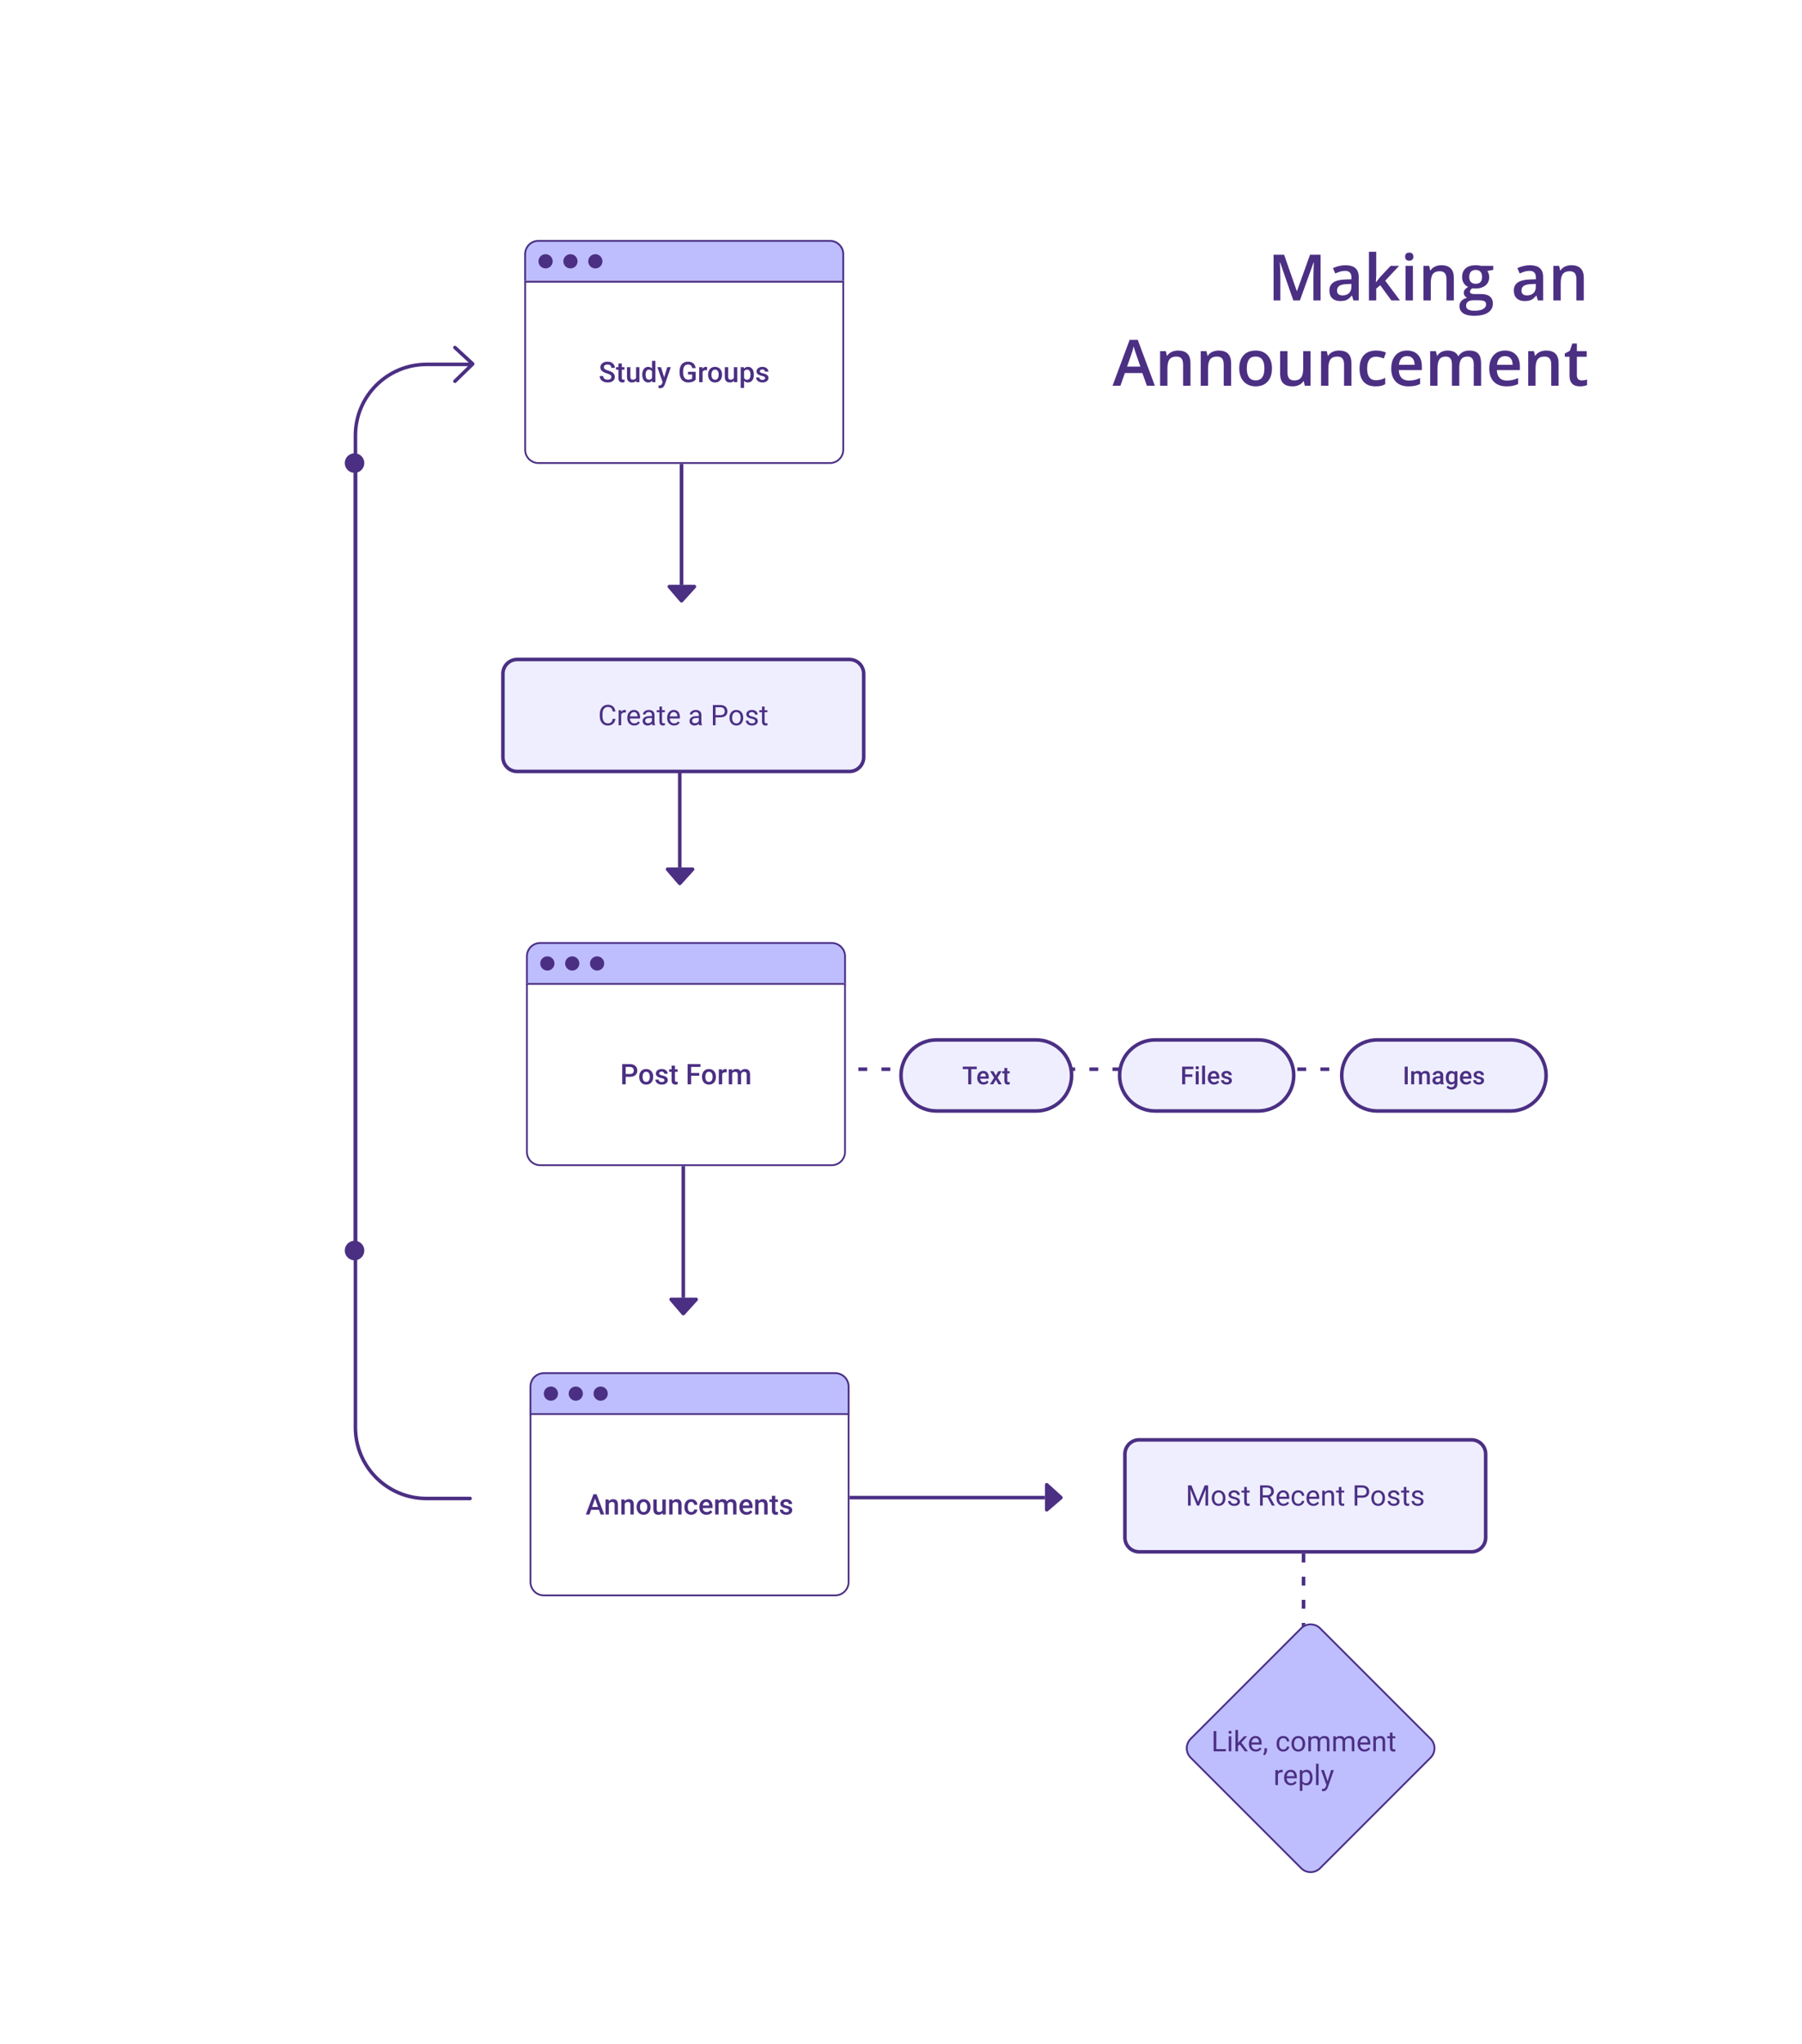 <svg width="1014" height="1150" viewBox="0 0 1014 1150" fill="none" xmlns="http://www.w3.org/2000/svg">
<rect width="1014" height="1150" fill="white"/>
<line x1="733.5" y1="848" x2="733.5" y2="1020" stroke="#4B2F83" stroke-width="2" stroke-dasharray="5 8"/>
<path d="M743 1010L733.5 1020.5L724.5 1010" stroke="#4B2F83" stroke-width="2" stroke-linecap="round" stroke-linejoin="round"/>
<circle cx="733" cy="843.5" r="5.5" transform="rotate(90 733 843.5)" stroke="#4B2F83" stroke-width="2"/>
<path d="M597.66 841.763L589.672 834.517C589.029 833.934 588 834.39 588 835.257V849.351C588 850.205 589.002 850.666 589.651 850.11L597.639 843.263C598.096 842.871 598.106 842.168 597.66 841.763Z" fill="#4B2F83"/>
<line x1="439" y1="842.5" x2="588" y2="842.5" stroke="#4B2F83" stroke-width="2"/>
<circle cx="434.5" cy="843" r="5.5" fill="#4B2F83"/>
<g filter="url(#filter0_d)">
<path d="M629 814C629 809.582 632.582 806 637 806H824C828.418 806 832 809.582 832 814V861C832 865.418 828.418 869 824 869H637C632.582 869 629 865.418 629 861V814Z" fill="#EEEEFF"/>
<path d="M666.445 831.625L670.164 840.906L673.883 831.625H675.828V843H674.328V838.57L674.469 833.789L670.734 843H669.586L665.859 833.812L666.008 838.57V843H664.508V831.625H666.445ZM677.867 838.695C677.867 837.867 678.029 837.122 678.352 836.461C678.68 835.799 679.133 835.289 679.711 834.93C680.294 834.57 680.958 834.391 681.703 834.391C682.854 834.391 683.784 834.789 684.492 835.586C685.206 836.383 685.562 837.443 685.562 838.766V838.867C685.562 839.69 685.404 840.43 685.086 841.086C684.773 841.737 684.323 842.245 683.734 842.609C683.151 842.974 682.479 843.156 681.719 843.156C680.573 843.156 679.643 842.758 678.93 841.961C678.221 841.164 677.867 840.109 677.867 838.797V838.695ZM679.32 838.867C679.32 839.805 679.536 840.557 679.969 841.125C680.406 841.693 680.99 841.977 681.719 841.977C682.453 841.977 683.036 841.69 683.469 841.117C683.901 840.539 684.117 839.732 684.117 838.695C684.117 837.768 683.896 837.018 683.453 836.445C683.016 835.867 682.432 835.578 681.703 835.578C680.99 835.578 680.414 835.862 679.977 836.43C679.539 836.997 679.32 837.81 679.32 838.867ZM692.297 840.758C692.297 840.367 692.148 840.065 691.852 839.852C691.56 839.633 691.047 839.445 690.312 839.289C689.583 839.133 689.003 838.945 688.57 838.727C688.143 838.508 687.826 838.247 687.617 837.945C687.414 837.643 687.312 837.284 687.312 836.867C687.312 836.174 687.604 835.589 688.188 835.109C688.776 834.63 689.526 834.391 690.438 834.391C691.396 834.391 692.172 834.638 692.766 835.133C693.365 835.628 693.664 836.26 693.664 837.031H692.211C692.211 836.635 692.042 836.294 691.703 836.008C691.37 835.721 690.948 835.578 690.438 835.578C689.911 835.578 689.5 835.693 689.203 835.922C688.906 836.151 688.758 836.451 688.758 836.82C688.758 837.169 688.896 837.432 689.172 837.609C689.448 837.786 689.945 837.956 690.664 838.117C691.388 838.279 691.974 838.471 692.422 838.695C692.87 838.919 693.201 839.19 693.414 839.508C693.633 839.82 693.742 840.203 693.742 840.656C693.742 841.411 693.44 842.018 692.836 842.477C692.232 842.93 691.448 843.156 690.484 843.156C689.807 843.156 689.208 843.036 688.688 842.797C688.167 842.557 687.758 842.224 687.461 841.797C687.169 841.365 687.023 840.898 687.023 840.398H688.469C688.495 840.883 688.688 841.268 689.047 841.555C689.411 841.836 689.891 841.977 690.484 841.977C691.031 841.977 691.469 841.867 691.797 841.648C692.13 841.424 692.297 841.128 692.297 840.758ZM697.586 832.5V834.547H699.164V835.664H697.586V840.906C697.586 841.245 697.656 841.5 697.797 841.672C697.938 841.839 698.177 841.922 698.516 841.922C698.682 841.922 698.911 841.891 699.203 841.828V843C698.823 843.104 698.453 843.156 698.094 843.156C697.448 843.156 696.961 842.961 696.633 842.57C696.305 842.18 696.141 841.625 696.141 840.906V835.664H694.602V834.547H696.141V832.5H697.586ZM709.227 838.398H706.555V843H705.047V831.625H708.812C710.094 831.625 711.078 831.917 711.766 832.5C712.458 833.083 712.805 833.932 712.805 835.047C712.805 835.755 712.612 836.372 712.227 836.898C711.846 837.424 711.315 837.818 710.633 838.078L713.305 842.906V843H711.695L709.227 838.398ZM706.555 837.172H708.859C709.604 837.172 710.195 836.979 710.633 836.594C711.076 836.208 711.297 835.693 711.297 835.047C711.297 834.344 711.086 833.805 710.664 833.43C710.247 833.055 709.643 832.865 708.852 832.859H706.555V837.172ZM718.195 843.156C717.049 843.156 716.117 842.781 715.398 842.031C714.68 841.276 714.32 840.268 714.32 839.008V838.742C714.32 837.904 714.479 837.156 714.797 836.5C715.12 835.839 715.568 835.323 716.141 834.953C716.719 834.578 717.344 834.391 718.016 834.391C719.115 834.391 719.969 834.753 720.578 835.477C721.188 836.201 721.492 837.237 721.492 838.586V839.188H715.766C715.786 840.021 716.029 840.695 716.492 841.211C716.961 841.721 717.555 841.977 718.273 841.977C718.784 841.977 719.216 841.872 719.57 841.664C719.924 841.456 720.234 841.18 720.5 840.836L721.383 841.523C720.674 842.612 719.612 843.156 718.195 843.156ZM718.016 835.578C717.432 835.578 716.943 835.792 716.547 836.219C716.151 836.641 715.906 837.234 715.812 838H720.047V837.891C720.005 837.156 719.807 836.589 719.453 836.188C719.099 835.781 718.62 835.578 718.016 835.578ZM726.562 841.977C727.078 841.977 727.529 841.82 727.914 841.508C728.299 841.195 728.513 840.805 728.555 840.336H729.922C729.896 840.82 729.729 841.281 729.422 841.719C729.115 842.156 728.703 842.505 728.188 842.766C727.677 843.026 727.135 843.156 726.562 843.156C725.411 843.156 724.495 842.773 723.812 842.008C723.135 841.237 722.797 840.185 722.797 838.852V838.609C722.797 837.786 722.948 837.055 723.25 836.414C723.552 835.773 723.984 835.276 724.547 834.922C725.115 834.568 725.784 834.391 726.555 834.391C727.503 834.391 728.289 834.674 728.914 835.242C729.544 835.81 729.88 836.547 729.922 837.453H728.555C728.513 836.906 728.305 836.458 727.93 836.109C727.56 835.755 727.102 835.578 726.555 835.578C725.82 835.578 725.25 835.844 724.844 836.375C724.443 836.901 724.242 837.664 724.242 838.664V838.938C724.242 839.911 724.443 840.661 724.844 841.188C725.245 841.714 725.818 841.977 726.562 841.977ZM735.055 843.156C733.909 843.156 732.977 842.781 732.258 842.031C731.539 841.276 731.18 840.268 731.18 839.008V838.742C731.18 837.904 731.339 837.156 731.656 836.5C731.979 835.839 732.427 835.323 733 834.953C733.578 834.578 734.203 834.391 734.875 834.391C735.974 834.391 736.828 834.753 737.438 835.477C738.047 836.201 738.352 837.237 738.352 838.586V839.188H732.625C732.646 840.021 732.888 840.695 733.352 841.211C733.82 841.721 734.414 841.977 735.133 841.977C735.643 841.977 736.076 841.872 736.43 841.664C736.784 841.456 737.094 841.18 737.359 840.836L738.242 841.523C737.534 842.612 736.471 843.156 735.055 843.156ZM734.875 835.578C734.292 835.578 733.802 835.792 733.406 836.219C733.01 836.641 732.766 837.234 732.672 838H736.906V837.891C736.865 837.156 736.667 836.589 736.312 836.188C735.958 835.781 735.479 835.578 734.875 835.578ZM741.398 834.547L741.445 835.609C742.091 834.797 742.935 834.391 743.977 834.391C745.763 834.391 746.664 835.398 746.68 837.414V843H745.234V837.406C745.229 836.797 745.089 836.346 744.812 836.055C744.542 835.763 744.117 835.617 743.539 835.617C743.07 835.617 742.659 835.742 742.305 835.992C741.951 836.242 741.674 836.57 741.477 836.977V843H740.031V834.547H741.398ZM750.82 832.5V834.547H752.398V835.664H750.82V840.906C750.82 841.245 750.891 841.5 751.031 841.672C751.172 841.839 751.411 841.922 751.75 841.922C751.917 841.922 752.146 841.891 752.438 841.828V843C752.057 843.104 751.688 843.156 751.328 843.156C750.682 843.156 750.195 842.961 749.867 842.57C749.539 842.18 749.375 841.625 749.375 840.906V835.664H747.836V834.547H749.375V832.5H750.82ZM759.789 838.547V843H758.289V831.625H762.484C763.729 831.625 764.703 831.943 765.406 832.578C766.115 833.214 766.469 834.055 766.469 835.102C766.469 836.206 766.122 837.057 765.43 837.656C764.742 838.25 763.755 838.547 762.469 838.547H759.789ZM759.789 837.32H762.484C763.286 837.32 763.901 837.133 764.328 836.758C764.755 836.378 764.969 835.831 764.969 835.117C764.969 834.44 764.755 833.898 764.328 833.492C763.901 833.086 763.315 832.875 762.57 832.859H759.789V837.32ZM767.664 838.695C767.664 837.867 767.826 837.122 768.148 836.461C768.477 835.799 768.93 835.289 769.508 834.93C770.091 834.57 770.755 834.391 771.5 834.391C772.651 834.391 773.581 834.789 774.289 835.586C775.003 836.383 775.359 837.443 775.359 838.766V838.867C775.359 839.69 775.201 840.43 774.883 841.086C774.57 841.737 774.12 842.245 773.531 842.609C772.948 842.974 772.276 843.156 771.516 843.156C770.37 843.156 769.44 842.758 768.727 841.961C768.018 841.164 767.664 840.109 767.664 838.797V838.695ZM769.117 838.867C769.117 839.805 769.333 840.557 769.766 841.125C770.203 841.693 770.786 841.977 771.516 841.977C772.25 841.977 772.833 841.69 773.266 841.117C773.698 840.539 773.914 839.732 773.914 838.695C773.914 837.768 773.693 837.018 773.25 836.445C772.812 835.867 772.229 835.578 771.5 835.578C770.786 835.578 770.211 835.862 769.773 836.43C769.336 836.997 769.117 837.81 769.117 838.867ZM782.094 840.758C782.094 840.367 781.945 840.065 781.648 839.852C781.357 839.633 780.844 839.445 780.109 839.289C779.38 839.133 778.799 838.945 778.367 838.727C777.94 838.508 777.622 838.247 777.414 837.945C777.211 837.643 777.109 837.284 777.109 836.867C777.109 836.174 777.401 835.589 777.984 835.109C778.573 834.63 779.323 834.391 780.234 834.391C781.193 834.391 781.969 834.638 782.562 835.133C783.161 835.628 783.461 836.26 783.461 837.031H782.008C782.008 836.635 781.839 836.294 781.5 836.008C781.167 835.721 780.745 835.578 780.234 835.578C779.708 835.578 779.297 835.693 779 835.922C778.703 836.151 778.555 836.451 778.555 836.82C778.555 837.169 778.693 837.432 778.969 837.609C779.245 837.786 779.742 837.956 780.461 838.117C781.185 838.279 781.771 838.471 782.219 838.695C782.667 838.919 782.997 839.19 783.211 839.508C783.43 839.82 783.539 840.203 783.539 840.656C783.539 841.411 783.237 842.018 782.633 842.477C782.029 842.93 781.245 843.156 780.281 843.156C779.604 843.156 779.005 843.036 778.484 842.797C777.964 842.557 777.555 842.224 777.258 841.797C776.966 841.365 776.82 840.898 776.82 840.398H778.266C778.292 840.883 778.484 841.268 778.844 841.555C779.208 841.836 779.688 841.977 780.281 841.977C780.828 841.977 781.266 841.867 781.594 841.648C781.927 841.424 782.094 841.128 782.094 840.758ZM787.383 832.5V834.547H788.961V835.664H787.383V840.906C787.383 841.245 787.453 841.5 787.594 841.672C787.734 841.839 787.974 841.922 788.312 841.922C788.479 841.922 788.708 841.891 789 841.828V843C788.62 843.104 788.25 843.156 787.891 843.156C787.245 843.156 786.758 842.961 786.43 842.57C786.102 842.18 785.938 841.625 785.938 840.906V835.664H784.398V834.547H785.938V832.5H787.383ZM795.578 840.758C795.578 840.367 795.43 840.065 795.133 839.852C794.841 839.633 794.328 839.445 793.594 839.289C792.865 839.133 792.284 838.945 791.852 838.727C791.424 838.508 791.107 838.247 790.898 837.945C790.695 837.643 790.594 837.284 790.594 836.867C790.594 836.174 790.885 835.589 791.469 835.109C792.057 834.63 792.807 834.391 793.719 834.391C794.677 834.391 795.453 834.638 796.047 835.133C796.646 835.628 796.945 836.26 796.945 837.031H795.492C795.492 836.635 795.323 836.294 794.984 836.008C794.651 835.721 794.229 835.578 793.719 835.578C793.193 835.578 792.781 835.693 792.484 835.922C792.188 836.151 792.039 836.451 792.039 836.82C792.039 837.169 792.177 837.432 792.453 837.609C792.729 837.786 793.227 837.956 793.945 838.117C794.669 838.279 795.255 838.471 795.703 838.695C796.151 838.919 796.482 839.19 796.695 839.508C796.914 839.82 797.023 840.203 797.023 840.656C797.023 841.411 796.721 842.018 796.117 842.477C795.513 842.93 794.729 843.156 793.766 843.156C793.089 843.156 792.49 843.036 791.969 842.797C791.448 842.557 791.039 842.224 790.742 841.797C790.451 841.365 790.305 840.898 790.305 840.398H791.75C791.776 840.883 791.969 841.268 792.328 841.555C792.693 841.836 793.172 841.977 793.766 841.977C794.312 841.977 794.75 841.867 795.078 841.648C795.411 841.424 795.578 841.128 795.578 840.758Z" fill="#4B2F83"/>
<path d="M637 807H824V805H637V807ZM831 814V861H833V814H831ZM824 868H637V870H824V868ZM630 861V814H628V861H630ZM637 868C633.134 868 630 864.866 630 861H628C628 865.971 632.029 870 637 870V868ZM831 861C831 864.866 827.866 868 824 868V870C828.971 870 833 865.971 833 861H831ZM824 807C827.866 807 831 810.134 831 814H833C833 809.029 828.971 805 824 805V807ZM637 805C632.029 805 628 809.029 628 814H630C630 810.134 633.134 807 637 807V805Z" fill="#4B2F83"/>
</g>
<g clip-path="url(#clip0)">
<path d="M385.237 739.66L392.483 731.672C393.066 731.029 392.61 730 391.743 730H377.649C376.795 730 376.334 731.002 376.89 731.651L383.737 739.639C384.129 740.096 384.832 740.106 385.237 739.66Z" fill="#4B2F83"/>
<line x1="384.5" y1="641" x2="384.5" y2="730" stroke="#4B2F83" stroke-width="2"/>
<circle cx="384" cy="636.5" r="5.5" transform="rotate(90 384 636.5)" fill="#4B2F83"/>
</g>
<line x1="405" y1="601.5" x2="809" y2="601.5" stroke="#4B2F83" stroke-width="2" stroke-dasharray="5 8"/>
<path d="M799 592L809.5 601.5L799 610.5" stroke="#4B2F83" stroke-width="2" stroke-linecap="round" stroke-linejoin="round"/>
<circle cx="400.5" cy="602" r="5.5" stroke="#4B2F83" stroke-width="2"/>
<g clip-path="url(#clip1)">
<path d="M384.237 338.66L391.483 330.672C392.066 330.029 391.61 329 390.743 329H376.649C375.795 329 375.334 330.002 375.89 330.651L382.737 338.639C383.129 339.096 383.832 339.106 384.237 338.66Z" fill="#4B2F83"/>
<line x1="383.5" y1="240" x2="383.5" y2="329" stroke="#4B2F83" stroke-width="2"/>
<circle cx="383" cy="235.5" r="5.5" transform="rotate(90 383 235.5)" fill="#4B2F83"/>
</g>
<g clip-path="url(#clip2)">
<path d="M383.237 497.66L390.483 489.672C391.066 489.029 390.61 488 389.743 488H375.649C374.795 488 374.334 489.002 374.89 489.651L381.737 497.639C382.129 498.096 382.832 498.106 383.237 497.66Z" fill="#4B2F83"/>
<line x1="382.5" y1="399" x2="382.5" y2="488" stroke="#4B2F83" stroke-width="2"/>
<circle cx="382" cy="394.5" r="5.5" transform="rotate(90 382 394.5)" fill="#4B2F83"/>
</g>
<g filter="url(#filter1_d)">
<path d="M291 139C291 134.582 294.582 131 299 131H463C467.418 131 471 134.582 471 139V155H291V139Z" fill="#BEBEFF"/>
<circle cx="303" cy="143" r="4" fill="#4B2F83"/>
<circle cx="317" cy="143" r="4" fill="#4B2F83"/>
<circle cx="331" cy="143" r="4" fill="#4B2F83"/>
<path d="M291.5 139C291.5 134.858 294.858 131.5 299 131.5H463C467.142 131.5 470.5 134.858 470.5 139V154.5H291.5V139Z" stroke="#4B2F83"/>
</g>
<g filter="url(#filter2_d)">
<path d="M291 154H471V249C471 253.418 467.418 257 463 257H299C294.582 257 291 253.418 291 249V154Z" fill="white"/>
<path d="M340 208.07C340 207.57 339.823 207.185 339.469 206.914C339.12 206.643 338.487 206.37 337.57 206.094C336.654 205.818 335.924 205.51 335.383 205.172C334.346 204.521 333.828 203.672 333.828 202.625C333.828 201.708 334.201 200.953 334.945 200.359C335.695 199.766 336.667 199.469 337.859 199.469C338.651 199.469 339.357 199.615 339.977 199.906C340.596 200.198 341.083 200.615 341.438 201.156C341.792 201.693 341.969 202.289 341.969 202.945H340C340 202.352 339.812 201.888 339.438 201.555C339.068 201.216 338.536 201.047 337.844 201.047C337.198 201.047 336.695 201.185 336.336 201.461C335.982 201.737 335.805 202.122 335.805 202.617C335.805 203.034 335.997 203.383 336.383 203.664C336.768 203.94 337.404 204.211 338.289 204.477C339.174 204.737 339.885 205.036 340.422 205.375C340.958 205.708 341.352 206.094 341.602 206.531C341.852 206.964 341.977 207.471 341.977 208.055C341.977 209.003 341.612 209.758 340.883 210.32C340.159 210.878 339.174 211.156 337.93 211.156C337.107 211.156 336.349 211.005 335.656 210.703C334.969 210.396 334.432 209.974 334.047 209.438C333.667 208.901 333.477 208.276 333.477 207.562H335.453C335.453 208.208 335.667 208.708 336.094 209.062C336.521 209.417 337.133 209.594 337.93 209.594C338.617 209.594 339.133 209.456 339.477 209.18C339.826 208.898 340 208.529 340 208.07ZM345.906 200.492V202.547H347.398V203.953H345.906V208.672C345.906 208.995 345.969 209.229 346.094 209.375C346.224 209.516 346.453 209.586 346.781 209.586C347 209.586 347.221 209.56 347.445 209.508V210.977C347.013 211.096 346.596 211.156 346.195 211.156C344.737 211.156 344.008 210.352 344.008 208.742V203.953H342.617V202.547H344.008V200.492H345.906ZM353.977 210.172C353.419 210.828 352.628 211.156 351.602 211.156C350.685 211.156 349.99 210.888 349.516 210.352C349.047 209.815 348.812 209.039 348.812 208.023V202.547H350.711V208C350.711 209.073 351.156 209.609 352.047 209.609C352.969 209.609 353.591 209.279 353.914 208.617V202.547H355.812V211H354.023L353.977 210.172ZM357.391 206.711C357.391 205.409 357.693 204.365 358.297 203.578C358.901 202.786 359.711 202.391 360.727 202.391C361.622 202.391 362.346 202.703 362.898 203.328V199H364.797V211H363.078L362.984 210.125C362.417 210.812 361.659 211.156 360.711 211.156C359.721 211.156 358.919 210.758 358.305 209.961C357.695 209.164 357.391 208.081 357.391 206.711ZM359.289 206.875C359.289 207.734 359.453 208.406 359.781 208.891C360.115 209.37 360.586 209.609 361.195 209.609C361.971 209.609 362.539 209.263 362.898 208.57V204.961C362.549 204.284 361.987 203.945 361.211 203.945C360.596 203.945 360.122 204.19 359.789 204.68C359.456 205.164 359.289 205.896 359.289 206.875ZM369.734 208.281L371.453 202.547H373.477L370.117 212.281C369.602 213.703 368.727 214.414 367.492 214.414C367.216 214.414 366.911 214.367 366.578 214.273V212.805L366.938 212.828C367.417 212.828 367.776 212.74 368.016 212.562C368.26 212.391 368.453 212.099 368.594 211.688L368.867 210.961L365.898 202.547H367.945L369.734 208.281ZM387.461 209.523C387.049 210.06 386.479 210.466 385.75 210.742C385.021 211.018 384.193 211.156 383.266 211.156C382.312 211.156 381.469 210.94 380.734 210.508C380 210.076 379.432 209.458 379.031 208.656C378.635 207.849 378.43 206.909 378.414 205.836V204.945C378.414 203.227 378.826 201.885 379.648 200.922C380.471 199.953 381.62 199.469 383.094 199.469C384.359 199.469 385.365 199.781 386.109 200.406C386.854 201.031 387.302 201.932 387.453 203.109H385.516C385.297 201.74 384.503 201.055 383.133 201.055C382.247 201.055 381.573 201.375 381.109 202.016C380.651 202.651 380.414 203.586 380.398 204.82V205.695C380.398 206.924 380.656 207.88 381.172 208.562C381.693 209.24 382.414 209.578 383.336 209.578C384.346 209.578 385.065 209.349 385.492 208.891V206.664H383.148V205.164H387.461V209.523ZM393.875 204.281C393.625 204.24 393.367 204.219 393.102 204.219C392.232 204.219 391.646 204.552 391.344 205.219V211H389.445V202.547H391.258L391.305 203.492C391.763 202.758 392.398 202.391 393.211 202.391C393.482 202.391 393.706 202.427 393.883 202.5L393.875 204.281ZM394.438 206.695C394.438 205.867 394.602 205.122 394.93 204.461C395.258 203.794 395.719 203.284 396.312 202.93C396.906 202.57 397.589 202.391 398.359 202.391C399.5 202.391 400.424 202.758 401.133 203.492C401.846 204.227 402.232 205.201 402.289 206.414L402.297 206.859C402.297 207.693 402.135 208.438 401.812 209.094C401.495 209.75 401.036 210.258 400.438 210.617C399.844 210.977 399.156 211.156 398.375 211.156C397.182 211.156 396.227 210.76 395.508 209.969C394.794 209.172 394.438 208.112 394.438 206.789V206.695ZM396.336 206.859C396.336 207.729 396.516 208.411 396.875 208.906C397.234 209.396 397.734 209.641 398.375 209.641C399.016 209.641 399.513 209.391 399.867 208.891C400.227 208.391 400.406 207.659 400.406 206.695C400.406 205.841 400.221 205.164 399.852 204.664C399.487 204.164 398.99 203.914 398.359 203.914C397.74 203.914 397.247 204.161 396.883 204.656C396.518 205.146 396.336 205.88 396.336 206.859ZM409.023 210.172C408.466 210.828 407.674 211.156 406.648 211.156C405.732 211.156 405.036 210.888 404.562 210.352C404.094 209.815 403.859 209.039 403.859 208.023V202.547H405.758V208C405.758 209.073 406.203 209.609 407.094 209.609C408.016 209.609 408.638 209.279 408.961 208.617V202.547H410.859V211H409.07L409.023 210.172ZM420.195 206.859C420.195 208.167 419.898 209.211 419.305 209.992C418.711 210.768 417.914 211.156 416.914 211.156C415.987 211.156 415.245 210.852 414.688 210.242V214.25H412.789V202.547H414.539L414.617 203.406C415.174 202.729 415.932 202.391 416.891 202.391C417.922 202.391 418.729 202.776 419.312 203.547C419.901 204.312 420.195 205.378 420.195 206.742V206.859ZM418.305 206.695C418.305 205.852 418.135 205.182 417.797 204.688C417.464 204.193 416.984 203.945 416.359 203.945C415.583 203.945 415.026 204.266 414.688 204.906V208.656C415.031 209.312 415.594 209.641 416.375 209.641C416.979 209.641 417.451 209.398 417.789 208.914C418.133 208.424 418.305 207.685 418.305 206.695ZM426.547 208.703C426.547 208.365 426.406 208.107 426.125 207.93C425.849 207.753 425.388 207.596 424.742 207.461C424.096 207.326 423.557 207.154 423.125 206.945C422.177 206.487 421.703 205.823 421.703 204.953C421.703 204.224 422.01 203.615 422.625 203.125C423.24 202.635 424.021 202.391 424.969 202.391C425.979 202.391 426.794 202.641 427.414 203.141C428.039 203.641 428.352 204.289 428.352 205.086H426.453C426.453 204.721 426.318 204.419 426.047 204.18C425.776 203.935 425.417 203.812 424.969 203.812C424.552 203.812 424.211 203.909 423.945 204.102C423.685 204.294 423.555 204.552 423.555 204.875C423.555 205.167 423.677 205.393 423.922 205.555C424.167 205.716 424.661 205.88 425.406 206.047C426.151 206.208 426.734 206.404 427.156 206.633C427.583 206.857 427.898 207.128 428.102 207.445C428.31 207.763 428.414 208.148 428.414 208.602C428.414 209.362 428.099 209.979 427.469 210.453C426.839 210.922 426.013 211.156 424.992 211.156C424.299 211.156 423.682 211.031 423.141 210.781C422.599 210.531 422.177 210.188 421.875 209.75C421.573 209.312 421.422 208.841 421.422 208.336H423.266C423.292 208.784 423.461 209.13 423.773 209.375C424.086 209.615 424.5 209.734 425.016 209.734C425.516 209.734 425.896 209.641 426.156 209.453C426.417 209.26 426.547 209.01 426.547 208.703Z" fill="#4B2F83"/>
<path d="M291.5 154.5H470.5V249C470.5 253.142 467.142 256.5 463 256.5H299C294.858 256.5 291.5 253.142 291.5 249V154.5Z" stroke="#4B2F83"/>
</g>
<g filter="url(#filter3_d)">
<path d="M292 534C292 529.582 295.582 526 300 526H464C468.418 526 472 529.582 472 534V550H292V534Z" fill="#BEBEFF"/>
<circle cx="304" cy="538" r="4" fill="#4B2F83"/>
<circle cx="318" cy="538" r="4" fill="#4B2F83"/>
<circle cx="332" cy="538" r="4" fill="#4B2F83"/>
<path d="M292.5 534C292.5 529.858 295.858 526.5 300 526.5H464C468.142 526.5 471.5 529.858 471.5 534V549.5H292.5V534Z" stroke="#4B2F83"/>
</g>
<g filter="url(#filter4_d)">
<path d="M292 549H472V644C472 648.418 468.418 652 464 652H300C295.582 652 292 648.418 292 644V549Z" fill="white"/>
<path d="M348.086 601.773V606H346.109V594.625H350.461C351.732 594.625 352.74 594.956 353.484 595.617C354.234 596.279 354.609 597.154 354.609 598.242C354.609 599.357 354.242 600.224 353.508 600.844C352.779 601.464 351.755 601.773 350.438 601.773H348.086ZM348.086 600.188H350.461C351.164 600.188 351.701 600.023 352.07 599.695C352.44 599.362 352.625 598.883 352.625 598.258C352.625 597.643 352.438 597.154 352.062 596.789C351.688 596.419 351.172 596.229 350.516 596.219H348.086V600.188ZM355.695 601.695C355.695 600.867 355.859 600.122 356.188 599.461C356.516 598.794 356.977 598.284 357.57 597.93C358.164 597.57 358.846 597.391 359.617 597.391C360.758 597.391 361.682 597.758 362.391 598.492C363.104 599.227 363.49 600.201 363.547 601.414L363.555 601.859C363.555 602.693 363.393 603.438 363.07 604.094C362.753 604.75 362.294 605.258 361.695 605.617C361.102 605.977 360.414 606.156 359.633 606.156C358.44 606.156 357.484 605.76 356.766 604.969C356.052 604.172 355.695 603.112 355.695 601.789V601.695ZM357.594 601.859C357.594 602.729 357.773 603.411 358.133 603.906C358.492 604.396 358.992 604.641 359.633 604.641C360.273 604.641 360.771 604.391 361.125 603.891C361.484 603.391 361.664 602.659 361.664 601.695C361.664 600.841 361.479 600.164 361.109 599.664C360.745 599.164 360.247 598.914 359.617 598.914C358.997 598.914 358.505 599.161 358.141 599.656C357.776 600.146 357.594 600.88 357.594 601.859ZM369.898 603.703C369.898 603.365 369.758 603.107 369.477 602.93C369.201 602.753 368.74 602.596 368.094 602.461C367.448 602.326 366.909 602.154 366.477 601.945C365.529 601.487 365.055 600.823 365.055 599.953C365.055 599.224 365.362 598.615 365.977 598.125C366.591 597.635 367.372 597.391 368.32 597.391C369.331 597.391 370.146 597.641 370.766 598.141C371.391 598.641 371.703 599.289 371.703 600.086H369.805C369.805 599.721 369.669 599.419 369.398 599.18C369.128 598.935 368.768 598.812 368.32 598.812C367.904 598.812 367.562 598.909 367.297 599.102C367.036 599.294 366.906 599.552 366.906 599.875C366.906 600.167 367.029 600.393 367.273 600.555C367.518 600.716 368.013 600.88 368.758 601.047C369.503 601.208 370.086 601.404 370.508 601.633C370.935 601.857 371.25 602.128 371.453 602.445C371.661 602.763 371.766 603.148 371.766 603.602C371.766 604.362 371.451 604.979 370.82 605.453C370.19 605.922 369.365 606.156 368.344 606.156C367.651 606.156 367.034 606.031 366.492 605.781C365.951 605.531 365.529 605.188 365.227 604.75C364.924 604.312 364.773 603.841 364.773 603.336H366.617C366.643 603.784 366.812 604.13 367.125 604.375C367.438 604.615 367.852 604.734 368.367 604.734C368.867 604.734 369.247 604.641 369.508 604.453C369.768 604.26 369.898 604.01 369.898 603.703ZM375.805 595.492V597.547H377.297V598.953H375.805V603.672C375.805 603.995 375.867 604.229 375.992 604.375C376.122 604.516 376.352 604.586 376.68 604.586C376.898 604.586 377.12 604.56 377.344 604.508V605.977C376.911 606.096 376.495 606.156 376.094 606.156C374.635 606.156 373.906 605.352 373.906 603.742V598.953H372.516V597.547H373.906V595.492H375.805ZM389.477 601.18H384.898V606H382.922V594.625H390.148V596.219H384.898V599.602H389.477V601.18ZM391.008 601.695C391.008 600.867 391.172 600.122 391.5 599.461C391.828 598.794 392.289 598.284 392.883 597.93C393.477 597.57 394.159 597.391 394.93 597.391C396.07 597.391 396.995 597.758 397.703 598.492C398.417 599.227 398.802 600.201 398.859 601.414L398.867 601.859C398.867 602.693 398.706 603.438 398.383 604.094C398.065 604.75 397.607 605.258 397.008 605.617C396.414 605.977 395.727 606.156 394.945 606.156C393.753 606.156 392.797 605.76 392.078 604.969C391.365 604.172 391.008 603.112 391.008 601.789V601.695ZM392.906 601.859C392.906 602.729 393.086 603.411 393.445 603.906C393.805 604.396 394.305 604.641 394.945 604.641C395.586 604.641 396.083 604.391 396.438 603.891C396.797 603.391 396.977 602.659 396.977 601.695C396.977 600.841 396.792 600.164 396.422 599.664C396.057 599.164 395.56 598.914 394.93 598.914C394.31 598.914 393.818 599.161 393.453 599.656C393.089 600.146 392.906 600.88 392.906 601.859ZM404.898 599.281C404.648 599.24 404.391 599.219 404.125 599.219C403.255 599.219 402.669 599.552 402.367 600.219V606H400.469V597.547H402.281L402.328 598.492C402.786 597.758 403.422 597.391 404.234 597.391C404.505 597.391 404.729 597.427 404.906 597.5L404.898 599.281ZM407.883 597.547L407.938 598.43C408.531 597.737 409.344 597.391 410.375 597.391C411.505 597.391 412.279 597.823 412.695 598.688C413.31 597.823 414.174 597.391 415.289 597.391C416.221 597.391 416.914 597.648 417.367 598.164C417.826 598.68 418.06 599.44 418.07 600.445V606H416.172V600.5C416.172 599.964 416.055 599.57 415.82 599.32C415.586 599.07 415.198 598.945 414.656 598.945C414.224 598.945 413.87 599.062 413.594 599.297C413.323 599.526 413.133 599.828 413.023 600.203L413.031 606H411.133V600.438C411.107 599.443 410.599 598.945 409.609 598.945C408.849 598.945 408.31 599.255 407.992 599.875V606H406.094V597.547H407.883Z" fill="#4B2F83"/>
<path d="M292.5 549.5H471.5V644C471.5 648.142 468.142 651.5 464 651.5H300C295.858 651.5 292.5 648.142 292.5 644V549.5Z" stroke="#4B2F83"/>
</g>
<g filter="url(#filter5_d)">
<path d="M294 776C294 771.582 297.582 768 302 768H466C470.418 768 474 771.582 474 776V792H294V776Z" fill="#BEBEFF"/>
<circle cx="306" cy="780" r="4" fill="#4B2F83"/>
<circle cx="320" cy="780" r="4" fill="#4B2F83"/>
<circle cx="334" cy="780" r="4" fill="#4B2F83"/>
<path d="M294.5 776C294.5 771.858 297.858 768.5 302 768.5H466C470.142 768.5 473.5 771.858 473.5 776V791.5H294.5V776Z" stroke="#4B2F83"/>
</g>
<g filter="url(#filter6_d)">
<path d="M294 791H474V886C474 890.418 470.418 894 466 894H302C297.582 894 294 890.418 294 886V791Z" fill="white"/>
<path d="M333.031 845.352H328.625L327.703 848H325.648L329.945 836.625H331.719L336.023 848H333.961L333.031 845.352ZM329.18 843.758H332.477L330.828 839.039L329.18 843.758ZM338.523 839.547L338.578 840.523C339.203 839.768 340.023 839.391 341.039 839.391C342.799 839.391 343.695 840.398 343.727 842.414V848H341.828V842.523C341.828 841.987 341.711 841.591 341.477 841.336C341.247 841.076 340.87 840.945 340.344 840.945C339.578 840.945 339.008 841.292 338.633 841.984V848H336.734V839.547H338.523ZM347.43 839.547L347.484 840.523C348.109 839.768 348.93 839.391 349.945 839.391C351.706 839.391 352.602 840.398 352.633 842.414V848H350.734V842.523C350.734 841.987 350.617 841.591 350.383 841.336C350.154 841.076 349.776 840.945 349.25 840.945C348.484 840.945 347.914 841.292 347.539 841.984V848H345.641V839.547H347.43ZM354.219 843.695C354.219 842.867 354.383 842.122 354.711 841.461C355.039 840.794 355.5 840.284 356.094 839.93C356.688 839.57 357.37 839.391 358.141 839.391C359.281 839.391 360.206 839.758 360.914 840.492C361.628 841.227 362.013 842.201 362.07 843.414L362.078 843.859C362.078 844.693 361.917 845.438 361.594 846.094C361.276 846.75 360.818 847.258 360.219 847.617C359.625 847.977 358.938 848.156 358.156 848.156C356.964 848.156 356.008 847.76 355.289 846.969C354.576 846.172 354.219 845.112 354.219 843.789V843.695ZM356.117 843.859C356.117 844.729 356.297 845.411 356.656 845.906C357.016 846.396 357.516 846.641 358.156 846.641C358.797 846.641 359.294 846.391 359.648 845.891C360.008 845.391 360.188 844.659 360.188 843.695C360.188 842.841 360.003 842.164 359.633 841.664C359.268 841.164 358.771 840.914 358.141 840.914C357.521 840.914 357.029 841.161 356.664 841.656C356.299 842.146 356.117 842.88 356.117 843.859ZM368.805 847.172C368.247 847.828 367.456 848.156 366.43 848.156C365.513 848.156 364.818 847.888 364.344 847.352C363.875 846.815 363.641 846.039 363.641 845.023V839.547H365.539V845C365.539 846.073 365.984 846.609 366.875 846.609C367.797 846.609 368.419 846.279 368.742 845.617V839.547H370.641V848H368.852L368.805 847.172ZM374.336 839.547L374.391 840.523C375.016 839.768 375.836 839.391 376.852 839.391C378.612 839.391 379.508 840.398 379.539 842.414V848H377.641V842.523C377.641 841.987 377.523 841.591 377.289 841.336C377.06 841.076 376.682 840.945 376.156 840.945C375.391 840.945 374.82 841.292 374.445 841.984V848H372.547V839.547H374.336ZM384.953 846.641C385.427 846.641 385.82 846.503 386.133 846.227C386.445 845.951 386.612 845.609 386.633 845.203H388.422C388.401 845.729 388.237 846.221 387.93 846.68C387.622 847.133 387.206 847.492 386.68 847.758C386.154 848.023 385.586 848.156 384.977 848.156C383.794 848.156 382.857 847.773 382.164 847.008C381.471 846.242 381.125 845.185 381.125 843.836V843.641C381.125 842.354 381.469 841.326 382.156 840.555C382.844 839.779 383.781 839.391 384.969 839.391C385.974 839.391 386.792 839.685 387.422 840.273C388.057 840.857 388.391 841.625 388.422 842.578H386.633C386.612 842.094 386.445 841.695 386.133 841.383C385.826 841.07 385.432 840.914 384.953 840.914C384.339 840.914 383.865 841.138 383.531 841.586C383.198 842.029 383.029 842.703 383.023 843.609V843.914C383.023 844.831 383.188 845.516 383.516 845.969C383.849 846.417 384.328 846.641 384.953 846.641ZM393.578 848.156C392.375 848.156 391.398 847.779 390.648 847.023C389.904 846.263 389.531 845.253 389.531 843.992V843.758C389.531 842.914 389.693 842.161 390.016 841.5C390.344 840.833 390.802 840.315 391.391 839.945C391.979 839.576 392.635 839.391 393.359 839.391C394.51 839.391 395.398 839.758 396.023 840.492C396.654 841.227 396.969 842.266 396.969 843.609V844.375H391.445C391.503 845.073 391.734 845.625 392.141 846.031C392.552 846.438 393.068 846.641 393.688 846.641C394.557 846.641 395.266 846.289 395.812 845.586L396.836 846.562C396.497 847.068 396.044 847.461 395.477 847.742C394.914 848.018 394.281 848.156 393.578 848.156ZM393.352 840.914C392.831 840.914 392.409 841.096 392.086 841.461C391.768 841.826 391.565 842.333 391.477 842.984H395.094V842.844C395.052 842.208 394.883 841.729 394.586 841.406C394.289 841.078 393.878 840.914 393.352 840.914ZM400.234 839.547L400.289 840.43C400.883 839.737 401.695 839.391 402.727 839.391C403.857 839.391 404.63 839.823 405.047 840.688C405.661 839.823 406.526 839.391 407.641 839.391C408.573 839.391 409.266 839.648 409.719 840.164C410.177 840.68 410.411 841.44 410.422 842.445V848H408.523V842.5C408.523 841.964 408.406 841.57 408.172 841.32C407.938 841.07 407.549 840.945 407.008 840.945C406.576 840.945 406.221 841.062 405.945 841.297C405.674 841.526 405.484 841.828 405.375 842.203L405.383 848H403.484V842.438C403.458 841.443 402.951 840.945 401.961 840.945C401.201 840.945 400.661 841.255 400.344 841.875V848H398.445V839.547H400.234ZM416.094 848.156C414.891 848.156 413.914 847.779 413.164 847.023C412.419 846.263 412.047 845.253 412.047 843.992V843.758C412.047 842.914 412.208 842.161 412.531 841.5C412.859 840.833 413.318 840.315 413.906 839.945C414.495 839.576 415.151 839.391 415.875 839.391C417.026 839.391 417.914 839.758 418.539 840.492C419.169 841.227 419.484 842.266 419.484 843.609V844.375H413.961C414.018 845.073 414.25 845.625 414.656 846.031C415.068 846.438 415.583 846.641 416.203 846.641C417.073 846.641 417.781 846.289 418.328 845.586L419.352 846.562C419.013 847.068 418.56 847.461 417.992 847.742C417.43 848.018 416.797 848.156 416.094 848.156ZM415.867 840.914C415.346 840.914 414.924 841.096 414.602 841.461C414.284 841.826 414.081 842.333 413.992 842.984H417.609V842.844C417.568 842.208 417.398 841.729 417.102 841.406C416.805 841.078 416.393 840.914 415.867 840.914ZM422.727 839.547L422.781 840.523C423.406 839.768 424.227 839.391 425.242 839.391C427.003 839.391 427.898 840.398 427.93 842.414V848H426.031V842.523C426.031 841.987 425.914 841.591 425.68 841.336C425.451 841.076 425.073 840.945 424.547 840.945C423.781 840.945 423.211 841.292 422.836 841.984V848H420.938V839.547H422.727ZM432.25 837.492V839.547H433.742V840.953H432.25V845.672C432.25 845.995 432.312 846.229 432.438 846.375C432.568 846.516 432.797 846.586 433.125 846.586C433.344 846.586 433.565 846.56 433.789 846.508V847.977C433.357 848.096 432.94 848.156 432.539 848.156C431.081 848.156 430.352 847.352 430.352 845.742V840.953H428.961V839.547H430.352V837.492H432.25ZM439.938 845.703C439.938 845.365 439.797 845.107 439.516 844.93C439.24 844.753 438.779 844.596 438.133 844.461C437.487 844.326 436.948 844.154 436.516 843.945C435.568 843.487 435.094 842.823 435.094 841.953C435.094 841.224 435.401 840.615 436.016 840.125C436.63 839.635 437.411 839.391 438.359 839.391C439.37 839.391 440.185 839.641 440.805 840.141C441.43 840.641 441.742 841.289 441.742 842.086H439.844C439.844 841.721 439.708 841.419 439.438 841.18C439.167 840.935 438.807 840.812 438.359 840.812C437.943 840.812 437.602 840.909 437.336 841.102C437.076 841.294 436.945 841.552 436.945 841.875C436.945 842.167 437.068 842.393 437.312 842.555C437.557 842.716 438.052 842.88 438.797 843.047C439.542 843.208 440.125 843.404 440.547 843.633C440.974 843.857 441.289 844.128 441.492 844.445C441.701 844.763 441.805 845.148 441.805 845.602C441.805 846.362 441.49 846.979 440.859 847.453C440.229 847.922 439.404 848.156 438.383 848.156C437.69 848.156 437.073 848.031 436.531 847.781C435.99 847.531 435.568 847.188 435.266 846.75C434.964 846.312 434.812 845.841 434.812 845.336H436.656C436.682 845.784 436.852 846.13 437.164 846.375C437.477 846.615 437.891 846.734 438.406 846.734C438.906 846.734 439.286 846.641 439.547 846.453C439.807 846.26 439.938 846.01 439.938 845.703Z" fill="#4B2F83"/>
<path d="M294.5 791.5H473.5V886C473.5 890.142 470.142 893.5 466 893.5H302C297.858 893.5 294.5 890.142 294.5 886V791.5Z" stroke="#4B2F83"/>
</g>
<path d="M727.764 169L720.311 147.537H720.17C720.369 150.725 720.469 153.713 720.469 156.502V169H716.654V143.301H722.578L729.715 163.744H729.82L737.168 143.301H743.109V169H739.066V156.291C739.066 155.014 739.096 153.35 739.154 151.299C739.225 149.248 739.283 148.006 739.33 147.572H739.189L731.473 169H727.764ZM761.602 169L760.775 166.293H760.635C759.697 167.477 758.754 168.285 757.805 168.719C756.855 169.141 755.637 169.352 754.148 169.352C752.238 169.352 750.744 168.836 749.666 167.805C748.6 166.773 748.066 165.314 748.066 163.428C748.066 161.424 748.811 159.912 750.299 158.893C751.787 157.873 754.055 157.316 757.102 157.223L760.459 157.117V156.08C760.459 154.838 760.166 153.912 759.58 153.303C759.006 152.682 758.109 152.371 756.891 152.371C755.895 152.371 754.939 152.518 754.025 152.811C753.111 153.104 752.232 153.449 751.389 153.848L750.053 150.895C751.107 150.344 752.262 149.928 753.516 149.646C754.77 149.354 755.953 149.207 757.066 149.207C759.539 149.207 761.402 149.746 762.656 150.824C763.922 151.902 764.555 153.596 764.555 155.904V169H761.602ZM755.449 166.188C756.949 166.188 758.15 165.771 759.053 164.939C759.967 164.096 760.424 162.918 760.424 161.406V159.719L757.928 159.824C755.982 159.895 754.564 160.223 753.674 160.809C752.795 161.383 752.355 162.268 752.355 163.463C752.355 164.33 752.613 165.004 753.129 165.484C753.645 165.953 754.418 166.188 755.449 166.188ZM774.311 158.734L776.648 155.816L782.52 149.559H787.283L779.461 157.908L787.775 169H782.924L776.684 160.475L774.416 162.338V169H770.32V141.648H774.416V154.99L774.205 158.734H774.311ZM795.053 169H790.922V149.559H795.053V169ZM790.676 144.408C790.676 143.67 790.875 143.102 791.273 142.703C791.684 142.305 792.264 142.105 793.014 142.105C793.74 142.105 794.303 142.305 794.701 142.703C795.111 143.102 795.316 143.67 795.316 144.408C795.316 145.111 795.111 145.668 794.701 146.078C794.303 146.477 793.74 146.676 793.014 146.676C792.264 146.676 791.684 146.477 791.273 146.078C790.875 145.668 790.676 145.111 790.676 144.408ZM818.08 169H813.932V157.047C813.932 155.547 813.627 154.428 813.018 153.689C812.42 152.951 811.465 152.582 810.152 152.582C808.406 152.582 807.129 153.098 806.32 154.129C805.512 155.16 805.107 156.889 805.107 159.314V169H800.977V149.559H804.211L804.791 152.107H805.002C805.588 151.182 806.42 150.467 807.498 149.963C808.576 149.459 809.771 149.207 811.084 149.207C815.748 149.207 818.08 151.58 818.08 156.326V169ZM840.246 149.559V151.826L836.924 152.441C837.229 152.852 837.48 153.355 837.68 153.953C837.879 154.551 837.979 155.184 837.979 155.852C837.979 157.855 837.287 159.432 835.904 160.58C834.521 161.729 832.617 162.303 830.191 162.303C829.57 162.303 829.008 162.256 828.504 162.162C827.613 162.713 827.168 163.357 827.168 164.096C827.168 164.541 827.373 164.875 827.783 165.098C828.205 165.32 828.973 165.432 830.086 165.432H833.479C835.623 165.432 837.252 165.889 838.365 166.803C839.479 167.717 840.035 169.035 840.035 170.758C840.035 172.961 839.127 174.66 837.311 175.855C835.494 177.051 832.869 177.648 829.436 177.648C826.787 177.648 824.766 177.18 823.371 176.242C821.977 175.305 821.279 173.969 821.279 172.234C821.279 171.039 821.654 170.031 822.404 169.211C823.166 168.402 824.227 167.84 825.586 167.523C825.035 167.289 824.578 166.914 824.215 166.398C823.863 165.871 823.688 165.32 823.688 164.746C823.688 164.02 823.893 163.404 824.303 162.9C824.713 162.396 825.322 161.898 826.131 161.406C825.123 160.973 824.303 160.27 823.67 159.297C823.049 158.312 822.738 157.164 822.738 155.852C822.738 153.742 823.4 152.107 824.725 150.947C826.061 149.787 827.959 149.207 830.42 149.207C830.971 149.207 831.545 149.248 832.143 149.33C832.752 149.4 833.209 149.477 833.514 149.559H840.246ZM824.971 172.023C824.971 172.914 825.369 173.6 826.166 174.08C826.975 174.561 828.105 174.801 829.559 174.801C831.809 174.801 833.484 174.479 834.586 173.834C835.688 173.189 836.238 172.334 836.238 171.268C836.238 170.424 835.934 169.82 835.324 169.457C834.727 169.105 833.607 168.93 831.967 168.93H828.838C827.654 168.93 826.711 169.205 826.008 169.756C825.316 170.318 824.971 171.074 824.971 172.023ZM826.746 155.852C826.746 157.07 827.057 158.008 827.678 158.664C828.311 159.32 829.213 159.648 830.385 159.648C832.775 159.648 833.971 158.371 833.971 155.816C833.971 154.551 833.672 153.578 833.074 152.898C832.488 152.207 831.592 151.861 830.385 151.861C829.189 151.861 828.281 152.201 827.66 152.881C827.051 153.561 826.746 154.551 826.746 155.852ZM865.383 169L864.557 166.293H864.416C863.479 167.477 862.535 168.285 861.586 168.719C860.637 169.141 859.418 169.352 857.93 169.352C856.02 169.352 854.525 168.836 853.447 167.805C852.381 166.773 851.848 165.314 851.848 163.428C851.848 161.424 852.592 159.912 854.08 158.893C855.568 157.873 857.836 157.316 860.883 157.223L864.24 157.117V156.08C864.24 154.838 863.947 153.912 863.361 153.303C862.787 152.682 861.891 152.371 860.672 152.371C859.676 152.371 858.721 152.518 857.807 152.811C856.893 153.104 856.014 153.449 855.17 153.848L853.834 150.895C854.889 150.344 856.043 149.928 857.297 149.646C858.551 149.354 859.734 149.207 860.848 149.207C863.32 149.207 865.184 149.746 866.438 150.824C867.703 151.902 868.336 153.596 868.336 155.904V169H865.383ZM859.23 166.188C860.73 166.188 861.932 165.771 862.834 164.939C863.748 164.096 864.205 162.918 864.205 161.406V159.719L861.709 159.824C859.764 159.895 858.346 160.223 857.455 160.809C856.576 161.383 856.137 162.268 856.137 163.463C856.137 164.33 856.395 165.004 856.91 165.484C857.426 165.953 858.199 166.188 859.23 166.188ZM891.205 169H887.057V157.047C887.057 155.547 886.752 154.428 886.143 153.689C885.545 152.951 884.59 152.582 883.277 152.582C881.531 152.582 880.254 153.098 879.445 154.129C878.637 155.16 878.232 156.889 878.232 159.314V169H874.102V149.559H877.336L877.916 152.107H878.127C878.713 151.182 879.545 150.467 880.623 149.963C881.701 149.459 882.896 149.207 884.209 149.207C888.873 149.207 891.205 151.58 891.205 156.326V169ZM645.375 217L642.809 209.863H632.982L630.469 217H626.039L635.654 191.195H640.225L649.84 217H645.375ZM641.701 206.242L639.293 199.246C639.117 198.777 638.871 198.039 638.555 197.031C638.25 196.023 638.039 195.285 637.922 194.816C637.605 196.258 637.143 197.834 636.533 199.545L634.213 206.242H641.701ZM669.896 217H665.748V205.047C665.748 203.547 665.443 202.428 664.834 201.689C664.236 200.951 663.281 200.582 661.969 200.582C660.223 200.582 658.945 201.098 658.137 202.129C657.328 203.16 656.924 204.889 656.924 207.314V217H652.793V197.559H656.027L656.607 200.107H656.818C657.404 199.182 658.236 198.467 659.314 197.963C660.393 197.459 661.588 197.207 662.9 197.207C667.564 197.207 669.896 199.58 669.896 204.326V217ZM692.748 217H688.6V205.047C688.6 203.547 688.295 202.428 687.686 201.689C687.088 200.951 686.133 200.582 684.82 200.582C683.074 200.582 681.797 201.098 680.988 202.129C680.18 203.16 679.775 204.889 679.775 207.314V217H675.645V197.559H678.879L679.459 200.107H679.67C680.256 199.182 681.088 198.467 682.166 197.963C683.244 197.459 684.439 197.207 685.752 197.207C690.416 197.207 692.748 199.58 692.748 204.326V217ZM715.74 207.244C715.74 210.42 714.926 212.898 713.297 214.68C711.668 216.461 709.4 217.352 706.494 217.352C704.678 217.352 703.072 216.941 701.678 216.121C700.283 215.301 699.211 214.123 698.461 212.588C697.711 211.053 697.336 209.271 697.336 207.244C697.336 204.092 698.145 201.631 699.762 199.861C701.379 198.092 703.658 197.207 706.6 197.207C709.412 197.207 711.639 198.115 713.279 199.932C714.92 201.736 715.74 204.174 715.74 207.244ZM701.59 207.244C701.59 211.732 703.248 213.977 706.564 213.977C709.846 213.977 711.486 211.732 711.486 207.244C711.486 202.803 709.834 200.582 706.529 200.582C704.795 200.582 703.535 201.156 702.75 202.305C701.977 203.453 701.59 205.1 701.59 207.244ZM734.215 217L733.635 214.451H733.424C732.85 215.354 732.029 216.062 730.963 216.578C729.908 217.094 728.701 217.352 727.342 217.352C724.986 217.352 723.229 216.766 722.068 215.594C720.908 214.422 720.328 212.646 720.328 210.268V197.559H724.494V209.547C724.494 211.035 724.799 212.154 725.408 212.904C726.018 213.643 726.973 214.012 728.273 214.012C730.008 214.012 731.279 213.496 732.088 212.465C732.908 211.422 733.318 209.682 733.318 207.244V197.559H737.467V217H734.215ZM760.459 217H756.311V205.047C756.311 203.547 756.006 202.428 755.396 201.689C754.799 200.951 753.844 200.582 752.531 200.582C750.785 200.582 749.508 201.098 748.699 202.129C747.891 203.16 747.486 204.889 747.486 207.314V217H743.355V197.559H746.59L747.17 200.107H747.381C747.967 199.182 748.799 198.467 749.877 197.963C750.955 197.459 752.15 197.207 753.463 197.207C758.127 197.207 760.459 199.58 760.459 204.326V217ZM774.047 217.352C771.105 217.352 768.867 216.496 767.332 214.785C765.809 213.062 765.047 210.596 765.047 207.385C765.047 204.115 765.844 201.602 767.438 199.844C769.043 198.086 771.357 197.207 774.381 197.207C776.432 197.207 778.277 197.588 779.918 198.35L778.67 201.672C776.924 200.992 775.482 200.652 774.346 200.652C770.982 200.652 769.301 202.885 769.301 207.35C769.301 209.529 769.717 211.17 770.549 212.271C771.393 213.361 772.623 213.906 774.24 213.906C776.08 213.906 777.82 213.449 779.461 212.535V216.139C778.723 216.572 777.932 216.883 777.088 217.07C776.256 217.258 775.242 217.352 774.047 217.352ZM792.521 217.352C789.498 217.352 787.131 216.473 785.42 214.715C783.721 212.945 782.871 210.514 782.871 207.42C782.871 204.244 783.662 201.748 785.244 199.932C786.826 198.115 789 197.207 791.766 197.207C794.332 197.207 796.359 197.986 797.848 199.545C799.336 201.104 800.08 203.248 800.08 205.979V208.211H787.125C787.184 210.098 787.693 211.551 788.654 212.57C789.615 213.578 790.969 214.082 792.715 214.082C793.863 214.082 794.93 213.977 795.914 213.766C796.91 213.543 797.977 213.18 799.113 212.676V216.033C798.105 216.514 797.086 216.854 796.055 217.053C795.023 217.252 793.846 217.352 792.521 217.352ZM791.766 200.336C790.453 200.336 789.398 200.752 788.602 201.584C787.816 202.416 787.348 203.629 787.195 205.223H796.02C795.996 203.617 795.609 202.404 794.859 201.584C794.109 200.752 793.078 200.336 791.766 200.336ZM821.156 217H817.008V205.012C817.008 203.523 816.727 202.416 816.164 201.689C815.602 200.951 814.723 200.582 813.527 200.582C811.934 200.582 810.762 201.104 810.012 202.146C809.273 203.178 808.904 204.9 808.904 207.314V217H804.773V197.559H808.008L808.588 200.107H808.799C809.338 199.182 810.117 198.467 811.137 197.963C812.168 197.459 813.299 197.207 814.529 197.207C817.518 197.207 819.498 198.227 820.471 200.266H820.752C821.326 199.305 822.135 198.555 823.178 198.016C824.221 197.477 825.416 197.207 826.764 197.207C829.084 197.207 830.771 197.793 831.826 198.965C832.893 200.137 833.426 201.924 833.426 204.326V217H829.295V205.012C829.295 203.523 829.008 202.416 828.434 201.689C827.871 200.951 826.992 200.582 825.797 200.582C824.191 200.582 823.014 201.086 822.264 202.094C821.525 203.09 821.156 204.625 821.156 206.699V217ZM847.682 217.352C844.658 217.352 842.291 216.473 840.58 214.715C838.881 212.945 838.031 210.514 838.031 207.42C838.031 204.244 838.822 201.748 840.404 199.932C841.986 198.115 844.16 197.207 846.926 197.207C849.492 197.207 851.52 197.986 853.008 199.545C854.496 201.104 855.24 203.248 855.24 205.979V208.211H842.285C842.344 210.098 842.854 211.551 843.814 212.57C844.775 213.578 846.129 214.082 847.875 214.082C849.023 214.082 850.09 213.977 851.074 213.766C852.07 213.543 853.137 213.18 854.273 212.676V216.033C853.266 216.514 852.246 216.854 851.215 217.053C850.184 217.252 849.006 217.352 847.682 217.352ZM846.926 200.336C845.613 200.336 844.559 200.752 843.762 201.584C842.977 202.416 842.508 203.629 842.355 205.223H851.18C851.156 203.617 850.77 202.404 850.02 201.584C849.27 200.752 848.238 200.336 846.926 200.336ZM877.037 217H872.889V205.047C872.889 203.547 872.584 202.428 871.975 201.689C871.377 200.951 870.422 200.582 869.109 200.582C867.363 200.582 866.086 201.098 865.277 202.129C864.469 203.16 864.064 204.889 864.064 207.314V217H859.934V197.559H863.168L863.748 200.107H863.959C864.545 199.182 865.377 198.467 866.455 197.963C867.533 197.459 868.729 197.207 870.041 197.207C874.705 197.207 877.037 199.58 877.037 204.326V217ZM890.027 214.012C891.035 214.012 892.043 213.854 893.051 213.537V216.648C892.594 216.848 892.002 217.012 891.275 217.141C890.561 217.281 889.816 217.352 889.043 217.352C885.129 217.352 883.172 215.289 883.172 211.164V200.688H880.518V198.859L883.365 197.348L884.771 193.234H887.32V197.559H892.857V200.688H887.32V211.094C887.32 212.09 887.566 212.828 888.059 213.309C888.562 213.777 889.219 214.012 890.027 214.012Z" fill="#4B2F83"/>
<g filter="url(#filter7_d)">
<path d="M279 375C279 370.582 282.582 367 287 367H474C478.418 367 482 370.582 482 375V422C482 426.418 478.418 430 474 430H287C282.582 430 279 426.418 279 422V375Z" fill="#EEEEFF"/>
<path d="M342.273 400.391C342.133 401.594 341.688 402.523 340.938 403.18C340.193 403.831 339.201 404.156 337.961 404.156C336.617 404.156 335.539 403.674 334.727 402.711C333.919 401.747 333.516 400.458 333.516 398.844V397.75C333.516 396.693 333.703 395.763 334.078 394.961C334.458 394.159 334.995 393.544 335.688 393.117C336.38 392.685 337.182 392.469 338.094 392.469C339.302 392.469 340.271 392.807 341 393.484C341.729 394.156 342.154 395.089 342.273 396.281H340.766C340.635 395.375 340.352 394.719 339.914 394.312C339.482 393.906 338.875 393.703 338.094 393.703C337.135 393.703 336.383 394.057 335.836 394.766C335.294 395.474 335.023 396.482 335.023 397.789V398.891C335.023 400.125 335.281 401.107 335.797 401.836C336.312 402.565 337.034 402.93 337.961 402.93C338.794 402.93 339.432 402.742 339.875 402.367C340.323 401.987 340.62 401.328 340.766 400.391H342.273ZM348.188 396.844C347.969 396.807 347.732 396.789 347.477 396.789C346.529 396.789 345.885 397.193 345.547 398V404H344.102V395.547H345.508L345.531 396.523C346.005 395.768 346.677 395.391 347.547 395.391C347.828 395.391 348.042 395.427 348.188 395.5V396.844ZM352.875 404.156C351.729 404.156 350.797 403.781 350.078 403.031C349.359 402.276 349 401.268 349 400.008V399.742C349 398.904 349.159 398.156 349.477 397.5C349.799 396.839 350.247 396.323 350.82 395.953C351.398 395.578 352.023 395.391 352.695 395.391C353.794 395.391 354.648 395.753 355.258 396.477C355.867 397.201 356.172 398.237 356.172 399.586V400.188H350.445C350.466 401.021 350.708 401.695 351.172 402.211C351.641 402.721 352.234 402.977 352.953 402.977C353.464 402.977 353.896 402.872 354.25 402.664C354.604 402.456 354.914 402.18 355.18 401.836L356.062 402.523C355.354 403.612 354.292 404.156 352.875 404.156ZM352.695 396.578C352.112 396.578 351.622 396.792 351.227 397.219C350.831 397.641 350.586 398.234 350.492 399H354.727V398.891C354.685 398.156 354.487 397.589 354.133 397.188C353.779 396.781 353.299 396.578 352.695 396.578ZM363.07 404C362.987 403.833 362.919 403.536 362.867 403.109C362.195 403.807 361.393 404.156 360.461 404.156C359.628 404.156 358.943 403.922 358.406 403.453C357.875 402.979 357.609 402.38 357.609 401.656C357.609 400.776 357.943 400.094 358.609 399.609C359.281 399.12 360.224 398.875 361.438 398.875H362.844V398.211C362.844 397.706 362.693 397.305 362.391 397.008C362.089 396.706 361.643 396.555 361.055 396.555C360.539 396.555 360.107 396.685 359.758 396.945C359.409 397.206 359.234 397.521 359.234 397.891H357.781C357.781 397.469 357.93 397.062 358.227 396.672C358.529 396.276 358.935 395.964 359.445 395.734C359.961 395.505 360.526 395.391 361.141 395.391C362.115 395.391 362.878 395.635 363.43 396.125C363.982 396.609 364.268 397.279 364.289 398.133V402.023C364.289 402.799 364.388 403.417 364.586 403.875V404H363.07ZM360.672 402.898C361.125 402.898 361.555 402.781 361.961 402.547C362.367 402.312 362.661 402.008 362.844 401.633V399.898H361.711C359.94 399.898 359.055 400.417 359.055 401.453C359.055 401.906 359.206 402.26 359.508 402.516C359.81 402.771 360.198 402.898 360.672 402.898ZM368.516 393.5V395.547H370.094V396.664H368.516V401.906C368.516 402.245 368.586 402.5 368.727 402.672C368.867 402.839 369.107 402.922 369.445 402.922C369.612 402.922 369.841 402.891 370.133 402.828V404C369.753 404.104 369.383 404.156 369.023 404.156C368.378 404.156 367.891 403.961 367.562 403.57C367.234 403.18 367.07 402.625 367.07 401.906V396.664H365.531V395.547H367.07V393.5H368.516ZM375.297 404.156C374.151 404.156 373.219 403.781 372.5 403.031C371.781 402.276 371.422 401.268 371.422 400.008V399.742C371.422 398.904 371.581 398.156 371.898 397.5C372.221 396.839 372.669 396.323 373.242 395.953C373.82 395.578 374.445 395.391 375.117 395.391C376.216 395.391 377.07 395.753 377.68 396.477C378.289 397.201 378.594 398.237 378.594 399.586V400.188H372.867C372.888 401.021 373.13 401.695 373.594 402.211C374.062 402.721 374.656 402.977 375.375 402.977C375.885 402.977 376.318 402.872 376.672 402.664C377.026 402.456 377.336 402.18 377.602 401.836L378.484 402.523C377.776 403.612 376.714 404.156 375.297 404.156ZM375.117 396.578C374.534 396.578 374.044 396.792 373.648 397.219C373.253 397.641 373.008 398.234 372.914 399H377.148V398.891C377.107 398.156 376.909 397.589 376.555 397.188C376.201 396.781 375.721 396.578 375.117 396.578ZM389.461 404C389.378 403.833 389.31 403.536 389.258 403.109C388.586 403.807 387.784 404.156 386.852 404.156C386.018 404.156 385.333 403.922 384.797 403.453C384.266 402.979 384 402.38 384 401.656C384 400.776 384.333 400.094 385 399.609C385.672 399.12 386.615 398.875 387.828 398.875H389.234V398.211C389.234 397.706 389.083 397.305 388.781 397.008C388.479 396.706 388.034 396.555 387.445 396.555C386.93 396.555 386.497 396.685 386.148 396.945C385.799 397.206 385.625 397.521 385.625 397.891H384.172C384.172 397.469 384.32 397.062 384.617 396.672C384.919 396.276 385.326 395.964 385.836 395.734C386.352 395.505 386.917 395.391 387.531 395.391C388.505 395.391 389.268 395.635 389.82 396.125C390.372 396.609 390.659 397.279 390.68 398.133V402.023C390.68 402.799 390.779 403.417 390.977 403.875V404H389.461ZM387.062 402.898C387.516 402.898 387.945 402.781 388.352 402.547C388.758 402.312 389.052 402.008 389.234 401.633V399.898H388.102C386.331 399.898 385.445 400.417 385.445 401.453C385.445 401.906 385.596 402.26 385.898 402.516C386.201 402.771 386.589 402.898 387.062 402.898ZM398.641 399.547V404H397.141V392.625H401.336C402.581 392.625 403.555 392.943 404.258 393.578C404.966 394.214 405.32 395.055 405.32 396.102C405.32 397.206 404.974 398.057 404.281 398.656C403.594 399.25 402.607 399.547 401.32 399.547H398.641ZM398.641 398.32H401.336C402.138 398.32 402.753 398.133 403.18 397.758C403.607 397.378 403.82 396.831 403.82 396.117C403.82 395.44 403.607 394.898 403.18 394.492C402.753 394.086 402.167 393.875 401.422 393.859H398.641V398.32ZM406.516 399.695C406.516 398.867 406.677 398.122 407 397.461C407.328 396.799 407.781 396.289 408.359 395.93C408.943 395.57 409.607 395.391 410.352 395.391C411.503 395.391 412.432 395.789 413.141 396.586C413.854 397.383 414.211 398.443 414.211 399.766V399.867C414.211 400.69 414.052 401.43 413.734 402.086C413.422 402.737 412.971 403.245 412.383 403.609C411.799 403.974 411.128 404.156 410.367 404.156C409.221 404.156 408.292 403.758 407.578 402.961C406.87 402.164 406.516 401.109 406.516 399.797V399.695ZM407.969 399.867C407.969 400.805 408.185 401.557 408.617 402.125C409.055 402.693 409.638 402.977 410.367 402.977C411.102 402.977 411.685 402.69 412.117 402.117C412.549 401.539 412.766 400.732 412.766 399.695C412.766 398.768 412.544 398.018 412.102 397.445C411.664 396.867 411.081 396.578 410.352 396.578C409.638 396.578 409.062 396.862 408.625 397.43C408.188 397.997 407.969 398.81 407.969 399.867ZM420.945 401.758C420.945 401.367 420.797 401.065 420.5 400.852C420.208 400.633 419.695 400.445 418.961 400.289C418.232 400.133 417.651 399.945 417.219 399.727C416.792 399.508 416.474 399.247 416.266 398.945C416.062 398.643 415.961 398.284 415.961 397.867C415.961 397.174 416.253 396.589 416.836 396.109C417.424 395.63 418.174 395.391 419.086 395.391C420.044 395.391 420.82 395.638 421.414 396.133C422.013 396.628 422.312 397.26 422.312 398.031H420.859C420.859 397.635 420.69 397.294 420.352 397.008C420.018 396.721 419.596 396.578 419.086 396.578C418.56 396.578 418.148 396.693 417.852 396.922C417.555 397.151 417.406 397.451 417.406 397.82C417.406 398.169 417.544 398.432 417.82 398.609C418.096 398.786 418.594 398.956 419.312 399.117C420.036 399.279 420.622 399.471 421.07 399.695C421.518 399.919 421.849 400.19 422.062 400.508C422.281 400.82 422.391 401.203 422.391 401.656C422.391 402.411 422.089 403.018 421.484 403.477C420.88 403.93 420.096 404.156 419.133 404.156C418.456 404.156 417.857 404.036 417.336 403.797C416.815 403.557 416.406 403.224 416.109 402.797C415.818 402.365 415.672 401.898 415.672 401.398H417.117C417.143 401.883 417.336 402.268 417.695 402.555C418.06 402.836 418.539 402.977 419.133 402.977C419.68 402.977 420.117 402.867 420.445 402.648C420.779 402.424 420.945 402.128 420.945 401.758ZM426.234 393.5V395.547H427.812V396.664H426.234V401.906C426.234 402.245 426.305 402.5 426.445 402.672C426.586 402.839 426.826 402.922 427.164 402.922C427.331 402.922 427.56 402.891 427.852 402.828V404C427.471 404.104 427.102 404.156 426.742 404.156C426.096 404.156 425.609 403.961 425.281 403.57C424.953 403.18 424.789 402.625 424.789 401.906V396.664H423.25V395.547H424.789V393.5H426.234Z" fill="#4B2F83"/>
<path d="M287 368H474V366H287V368ZM481 375V422H483V375H481ZM474 429H287V431H474V429ZM280 422V375H278V422H280ZM287 429C283.134 429 280 425.866 280 422H278C278 426.971 282.029 431 287 431V429ZM481 422C481 425.866 477.866 429 474 429V431C478.971 431 483 426.971 483 422H481ZM474 368C477.866 368 481 371.134 481 375H483C483 370.029 478.971 366 474 366V368ZM287 366C282.029 366 278 370.029 278 375H280C280 371.134 283.134 368 287 368V366Z" fill="#4B2F83"/>
</g>
<g filter="url(#filter8_d)">
<path d="M503 601C503 589.954 511.954 581 523 581H579C590.046 581 599 589.954 599 601C599 612.046 590.046 621 579 621H523C511.954 621 503 612.046 503 601Z" fill="#EEEEFF"/>
<path d="M545.647 597.441H542.544V606H540.828V597.441H537.752V596.047H545.647V597.441ZM549.441 606.137C548.389 606.137 547.534 605.806 546.878 605.146C546.226 604.48 545.9 603.596 545.9 602.493V602.288C545.9 601.55 546.042 600.891 546.324 600.312C546.611 599.729 547.012 599.276 547.527 598.952C548.042 598.629 548.617 598.467 549.25 598.467C550.257 598.467 551.034 598.788 551.581 599.431C552.132 600.073 552.408 600.982 552.408 602.158V602.828H547.575C547.625 603.439 547.828 603.922 548.184 604.277C548.544 604.633 548.995 604.811 549.537 604.811C550.298 604.811 550.918 604.503 551.396 603.888L552.292 604.742C551.996 605.184 551.599 605.528 551.103 605.774C550.61 606.016 550.057 606.137 549.441 606.137ZM549.243 599.8C548.787 599.8 548.418 599.959 548.136 600.278C547.858 600.597 547.68 601.042 547.603 601.611H550.768V601.488C550.731 600.932 550.583 600.513 550.323 600.23C550.063 599.943 549.703 599.8 549.243 599.8ZM556.359 601.037L557.768 598.604H559.613L557.351 602.247L559.688 606H557.856L556.38 603.471L554.91 606H553.064L555.402 602.247L553.146 598.604H554.979L556.359 601.037ZM562.826 596.806V598.604H564.132V599.834H562.826V603.963C562.826 604.245 562.881 604.451 562.99 604.578C563.104 604.701 563.305 604.763 563.592 604.763C563.783 604.763 563.977 604.74 564.173 604.694V605.979C563.795 606.084 563.43 606.137 563.079 606.137C561.803 606.137 561.165 605.433 561.165 604.024V599.834H559.948V598.604H561.165V596.806H562.826Z" fill="#4B2F83"/>
<path d="M523 582H579V580H523V582ZM579 620H523V622H579V620ZM523 620C512.507 620 504 611.493 504 601H502C502 612.598 511.402 622 523 622V620ZM598 601C598 611.493 589.493 620 579 620V622C590.598 622 600 612.598 600 601H598ZM579 582C589.493 582 598 590.507 598 601H600C600 589.402 590.598 580 579 580V582ZM523 580C511.402 580 502 589.402 502 601H504C504 590.507 512.507 582 523 582V580Z" fill="#4B2F83"/>
</g>
<g filter="url(#filter9_d)">
<path d="M626 601C626 589.954 634.954 581 646 581H704C715.046 581 724 589.954 724 601C724 612.046 715.046 621 704 621H646C634.954 621 626 612.046 626 601Z" fill="#EEEEFF"/>
<path d="M666.94 601.782H662.935V606H661.205V596.047H667.528V597.441H662.935V600.401H666.94V601.782ZM670.509 606H668.848V598.604H670.509V606ZM668.745 596.683C668.745 596.427 668.825 596.215 668.984 596.047C669.148 595.878 669.381 595.794 669.682 595.794C669.982 595.794 670.215 595.878 670.379 596.047C670.543 596.215 670.625 596.427 670.625 596.683C670.625 596.933 670.543 597.143 670.379 597.312C670.215 597.476 669.982 597.558 669.682 597.558C669.381 597.558 669.148 597.476 668.984 597.312C668.825 597.143 668.745 596.933 668.745 596.683ZM674.091 606H672.43V595.5H674.091V606ZM679.163 606.137C678.11 606.137 677.256 605.806 676.6 605.146C675.948 604.48 675.622 603.596 675.622 602.493V602.288C675.622 601.55 675.763 600.891 676.046 600.312C676.333 599.729 676.734 599.276 677.249 598.952C677.764 598.629 678.338 598.467 678.972 598.467C679.979 598.467 680.756 598.788 681.303 599.431C681.854 600.073 682.13 600.982 682.13 602.158V602.828H677.297C677.347 603.439 677.55 603.922 677.905 604.277C678.265 604.633 678.716 604.811 679.259 604.811C680.02 604.811 680.64 604.503 681.118 603.888L682.014 604.742C681.717 605.184 681.321 605.528 680.824 605.774C680.332 606.016 679.778 606.137 679.163 606.137ZM678.965 599.8C678.509 599.8 678.14 599.959 677.857 600.278C677.579 600.597 677.402 601.042 677.324 601.611H680.489V601.488C680.453 600.932 680.305 600.513 680.045 600.23C679.785 599.943 679.425 599.8 678.965 599.8ZM687.571 603.99C687.571 603.694 687.448 603.468 687.202 603.313C686.961 603.159 686.557 603.022 685.992 602.903C685.427 602.785 684.955 602.634 684.577 602.452C683.748 602.051 683.333 601.47 683.333 600.709C683.333 600.071 683.602 599.538 684.14 599.109C684.677 598.681 685.361 598.467 686.19 598.467C687.075 598.467 687.788 598.686 688.33 599.123C688.877 599.561 689.15 600.128 689.15 600.825H687.489C687.489 600.506 687.371 600.242 687.134 600.032C686.897 599.818 686.582 599.711 686.19 599.711C685.826 599.711 685.527 599.795 685.295 599.964C685.067 600.132 684.953 600.358 684.953 600.641C684.953 600.896 685.06 601.094 685.274 601.235C685.489 601.377 685.922 601.52 686.573 601.666C687.225 601.807 687.735 601.978 688.104 602.179C688.478 602.375 688.754 602.612 688.932 602.89C689.114 603.168 689.205 603.505 689.205 603.901C689.205 604.567 688.929 605.107 688.378 605.521C687.826 605.932 687.104 606.137 686.211 606.137C685.605 606.137 685.065 606.027 684.591 605.809C684.117 605.59 683.748 605.289 683.483 604.906C683.219 604.523 683.087 604.111 683.087 603.669H684.7C684.723 604.061 684.871 604.364 685.145 604.578C685.418 604.788 685.78 604.893 686.231 604.893C686.669 604.893 687.002 604.811 687.229 604.646C687.457 604.478 687.571 604.259 687.571 603.99Z" fill="#4B2F83"/>
<path d="M646 582H704V580H646V582ZM704 620H646V622H704V620ZM646 620C635.507 620 627 611.493 627 601H625C625 612.598 634.402 622 646 622V620ZM723 601C723 611.493 714.493 620 704 620V622C715.598 622 725 612.598 725 601H723ZM704 582C714.493 582 723 590.507 723 601H725C725 589.402 715.598 580 704 580V582ZM646 580C634.402 580 625 589.402 625 601H627C627 590.507 635.507 582 646 582V580Z" fill="#4B2F83"/>
</g>
<g filter="url(#filter10_d)">
<path d="M751 601C751 589.954 759.954 581 771 581H846C857.046 581 866 589.954 866 601C866 612.046 857.046 621 846 621H771C759.954 621 751 612.046 751 601Z" fill="#EEEEFF"/>
<path d="M788.136 606H786.413V596.047H788.136V606ZM791.663 598.604L791.711 599.376C792.23 598.77 792.941 598.467 793.844 598.467C794.833 598.467 795.509 598.845 795.874 599.602C796.412 598.845 797.168 598.467 798.144 598.467C798.959 598.467 799.565 598.692 799.962 599.144C800.363 599.595 800.568 600.26 800.577 601.14V606H798.916V601.188C798.916 600.718 798.813 600.374 798.608 600.155C798.403 599.937 798.064 599.827 797.59 599.827C797.212 599.827 796.902 599.93 796.66 600.135C796.423 600.335 796.257 600.6 796.161 600.928L796.168 606H794.507V601.133C794.484 600.262 794.04 599.827 793.174 599.827C792.508 599.827 792.037 600.098 791.759 600.641V606H790.098V598.604H791.663ZM806.702 606C806.629 605.859 806.565 605.629 806.511 605.31C805.982 605.861 805.335 606.137 804.569 606.137C803.826 606.137 803.22 605.925 802.751 605.501C802.282 605.077 802.047 604.553 802.047 603.929C802.047 603.14 802.339 602.536 802.922 602.117C803.51 601.693 804.348 601.481 805.438 601.481H806.456V600.996C806.456 600.613 806.349 600.308 806.135 600.08C805.921 599.848 805.595 599.731 805.157 599.731C804.779 599.731 804.469 599.827 804.228 600.019C803.986 600.205 803.865 600.445 803.865 600.736H802.204C802.204 600.331 802.339 599.952 802.607 599.602C802.876 599.246 803.241 598.968 803.701 598.768C804.166 598.567 804.683 598.467 805.253 598.467C806.119 598.467 806.809 598.686 807.324 599.123C807.839 599.556 808.104 600.167 808.117 600.955V604.291C808.117 604.956 808.211 605.487 808.397 605.884V606H806.702ZM804.877 604.804C805.205 604.804 805.513 604.724 805.8 604.564C806.091 604.405 806.31 604.191 806.456 603.922V602.527H805.561C804.945 602.527 804.483 602.634 804.173 602.849C803.863 603.063 803.708 603.366 803.708 603.758C803.708 604.077 803.813 604.332 804.022 604.523C804.237 604.71 804.521 604.804 804.877 604.804ZM809.566 602.247C809.566 601.099 809.835 600.183 810.373 599.499C810.915 598.811 811.633 598.467 812.526 598.467C813.369 598.467 814.033 598.761 814.516 599.349L814.591 598.604H816.088V605.774C816.088 606.745 815.785 607.511 815.179 608.071C814.577 608.632 813.764 608.912 812.738 608.912C812.196 608.912 811.665 608.798 811.146 608.57C810.631 608.347 810.239 608.053 809.97 607.688L810.756 606.69C811.266 607.297 811.895 607.6 812.643 607.6C813.194 607.6 813.629 607.449 813.948 607.148C814.267 606.852 814.427 606.415 814.427 605.836V605.337C813.948 605.87 813.31 606.137 812.513 606.137C811.647 606.137 810.938 605.793 810.387 605.104C809.84 604.416 809.566 603.464 809.566 602.247ZM811.221 602.391C811.221 603.133 811.371 603.719 811.672 604.147C811.977 604.571 812.399 604.783 812.937 604.783C813.606 604.783 814.103 604.496 814.427 603.922V600.668C814.112 600.107 813.62 599.827 812.95 599.827C812.403 599.827 811.977 600.044 811.672 600.477C811.371 600.91 811.221 601.548 811.221 602.391ZM821.058 606.137C820.005 606.137 819.15 605.806 818.494 605.146C817.842 604.48 817.517 603.596 817.517 602.493V602.288C817.517 601.55 817.658 600.891 817.94 600.312C818.228 599.729 818.629 599.276 819.144 598.952C819.659 598.629 820.233 598.467 820.866 598.467C821.873 598.467 822.65 598.788 823.197 599.431C823.749 600.073 824.024 600.982 824.024 602.158V602.828H819.191C819.242 603.439 819.444 603.922 819.8 604.277C820.16 604.633 820.611 604.811 821.153 604.811C821.914 604.811 822.534 604.503 823.013 603.888L823.908 604.742C823.612 605.184 823.215 605.528 822.719 605.774C822.227 606.016 821.673 606.137 821.058 606.137ZM820.859 599.8C820.404 599.8 820.035 599.959 819.752 600.278C819.474 600.597 819.296 601.042 819.219 601.611H822.384V601.488C822.347 600.932 822.199 600.513 821.939 600.23C821.68 599.943 821.32 599.8 820.859 599.8ZM829.466 603.99C829.466 603.694 829.343 603.468 829.097 603.313C828.855 603.159 828.452 603.022 827.887 602.903C827.322 602.785 826.85 602.634 826.472 602.452C825.642 602.051 825.228 601.47 825.228 600.709C825.228 600.071 825.496 599.538 826.034 599.109C826.572 598.681 827.256 598.467 828.085 598.467C828.969 598.467 829.682 598.686 830.225 599.123C830.771 599.561 831.045 600.128 831.045 600.825H829.384C829.384 600.506 829.265 600.242 829.028 600.032C828.791 599.818 828.477 599.711 828.085 599.711C827.72 599.711 827.422 599.795 827.189 599.964C826.962 600.132 826.848 600.358 826.848 600.641C826.848 600.896 826.955 601.094 827.169 601.235C827.383 601.377 827.816 601.52 828.468 601.666C829.119 601.807 829.63 601.978 829.999 602.179C830.373 602.375 830.648 602.612 830.826 602.89C831.008 603.168 831.1 603.505 831.1 603.901C831.1 604.567 830.824 605.107 830.272 605.521C829.721 605.932 828.999 606.137 828.105 606.137C827.499 606.137 826.959 606.027 826.485 605.809C826.011 605.59 825.642 605.289 825.378 604.906C825.114 604.523 824.981 604.111 824.981 603.669H826.595C826.618 604.061 826.766 604.364 827.039 604.578C827.312 604.788 827.675 604.893 828.126 604.893C828.563 604.893 828.896 604.811 829.124 604.646C829.352 604.478 829.466 604.259 829.466 603.99Z" fill="#4B2F83"/>
<path d="M771 582H846V580H771V582ZM846 620H771V622H846V620ZM771 620C760.507 620 752 611.493 752 601H750C750 612.598 759.402 622 771 622V620ZM865 601C865 611.493 856.493 620 846 620V622C857.598 622 867 612.598 867 601H865ZM846 582C856.493 582 865 590.507 865 601H867C867 589.402 857.598 580 846 580V582ZM771 580C759.402 580 750 589.402 750 601H752C752 590.507 760.507 582 771 582V580Z" fill="#4B2F83"/>
</g>
<path d="M200 699L200 245C200 222.909 217.909 205 240 205L264.5 205" stroke="#4B2F83" stroke-width="2" stroke-linecap="round" stroke-linejoin="round"/>
<path d="M256 214.474L266 204.731L256 195.5" stroke="#4B2F83" stroke-width="2" stroke-linecap="round" stroke-linejoin="round"/>
<circle r="5.5" transform="matrix(1 -8.74228e-08 -8.74228e-08 -1 199.5 703.5)" fill="#4B2F83"/>
<path d="M200 265L200 803C200 825.091 217.909 843 240 843L264.5 843" stroke="#4B2F83" stroke-width="2" stroke-linecap="round" stroke-linejoin="round"/>
<circle cx="199.5" cy="260.5" r="5.5" fill="#4B2F83"/>
<g filter="url(#filter11_d)">
<path d="M727.843 911.657C730.967 908.533 736.033 908.533 739.157 911.657L801.343 973.843C804.467 976.967 804.467 982.033 801.343 985.157L739.157 1047.34C736.033 1050.47 730.967 1050.47 727.843 1047.34L665.657 985.157C662.533 982.033 662.533 976.967 665.657 973.843L727.843 911.657Z" fill="#BEBEFF"/>
<path d="M728.197 912.01C731.126 909.081 735.874 909.081 738.803 912.01L800.99 974.197C803.919 977.126 803.919 981.874 800.99 984.803L738.803 1046.99C735.874 1049.92 731.126 1049.92 728.197 1046.99L666.01 984.803C663.081 981.874 663.081 977.126 666.01 974.197L728.197 912.01Z" stroke="#4B2F83"/>
</g>
<path d="M684.424 983.991H689.814V985.218H682.916V973.843H684.424V983.991ZM692.869 985.218H691.424V976.765H692.869V985.218ZM691.307 974.523C691.307 974.288 691.377 974.09 691.517 973.929C691.663 973.767 691.877 973.687 692.158 973.687C692.439 973.687 692.653 973.767 692.799 973.929C692.945 974.09 693.017 974.288 693.017 974.523C693.017 974.757 692.945 974.952 692.799 975.109C692.653 975.265 692.439 975.343 692.158 975.343C691.877 975.343 691.663 975.265 691.517 975.109C691.377 974.952 691.307 974.757 691.307 974.523ZM697.549 981.304L696.642 982.249V985.218H695.197V973.218H696.642V980.476L697.416 979.546L700.049 976.765H701.807L698.517 980.296L702.189 985.218H700.494L697.549 981.304ZM706.65 985.374C705.504 985.374 704.572 984.999 703.853 984.249C703.135 983.494 702.775 982.486 702.775 981.226V980.96C702.775 980.122 702.934 979.374 703.252 978.718C703.575 978.056 704.023 977.541 704.596 977.171C705.174 976.796 705.799 976.609 706.471 976.609C707.57 976.609 708.424 976.971 709.033 977.695C709.642 978.418 709.947 979.455 709.947 980.804V981.405H704.221C704.241 982.239 704.484 982.913 704.947 983.429C705.416 983.939 706.01 984.195 706.728 984.195C707.239 984.195 707.671 984.09 708.025 983.882C708.379 983.674 708.689 983.398 708.955 983.054L709.838 983.741C709.129 984.83 708.067 985.374 706.65 985.374ZM706.471 977.796C705.887 977.796 705.398 978.01 705.002 978.437C704.606 978.859 704.361 979.452 704.267 980.218H708.502V980.109C708.46 979.374 708.262 978.806 707.908 978.405C707.554 977.999 707.075 977.796 706.471 977.796ZM711.58 987.484L710.76 986.921C711.249 986.239 711.504 985.536 711.525 984.812V983.507H712.939V984.64C712.939 985.166 712.809 985.692 712.549 986.218C712.293 986.744 711.971 987.166 711.58 987.484ZM722.127 984.195C722.642 984.195 723.093 984.038 723.478 983.726C723.864 983.413 724.077 983.023 724.119 982.554H725.486C725.46 983.038 725.293 983.499 724.986 983.937C724.679 984.374 724.267 984.723 723.752 984.984C723.241 985.244 722.7 985.374 722.127 985.374C720.976 985.374 720.059 984.991 719.377 984.226C718.7 983.455 718.361 982.403 718.361 981.07V980.827C718.361 980.004 718.512 979.273 718.814 978.632C719.116 977.991 719.549 977.494 720.111 977.14C720.679 976.786 721.348 976.609 722.119 976.609C723.067 976.609 723.853 976.892 724.478 977.46C725.109 978.028 725.445 978.765 725.486 979.671H724.119C724.077 979.124 723.869 978.676 723.494 978.327C723.124 977.973 722.666 977.796 722.119 977.796C721.385 977.796 720.814 978.062 720.408 978.593C720.007 979.119 719.807 979.882 719.807 980.882V981.155C719.807 982.129 720.007 982.879 720.408 983.405C720.809 983.931 721.382 984.195 722.127 984.195ZM726.728 980.913C726.728 980.085 726.89 979.34 727.213 978.679C727.541 978.017 727.994 977.507 728.572 977.148C729.155 976.788 729.82 976.609 730.564 976.609C731.715 976.609 732.645 977.007 733.353 977.804C734.067 978.601 734.424 979.661 734.424 980.984V981.085C734.424 981.908 734.265 982.648 733.947 983.304C733.635 983.955 733.184 984.463 732.596 984.827C732.012 985.192 731.34 985.374 730.58 985.374C729.434 985.374 728.504 984.976 727.791 984.179C727.083 983.382 726.728 982.327 726.728 981.015V980.913ZM728.182 981.085C728.182 982.023 728.398 982.775 728.83 983.343C729.267 983.911 729.851 984.195 730.58 984.195C731.314 984.195 731.898 983.908 732.33 983.335C732.762 982.757 732.978 981.95 732.978 980.913C732.978 979.986 732.757 979.236 732.314 978.663C731.877 978.085 731.293 977.796 730.564 977.796C729.851 977.796 729.275 978.08 728.838 978.648C728.4 979.215 728.182 980.028 728.182 981.085ZM737.596 976.765L737.635 977.702C738.254 976.973 739.09 976.609 740.142 976.609C741.325 976.609 742.129 977.062 742.557 977.968C742.838 977.562 743.202 977.234 743.65 976.984C744.103 976.734 744.637 976.609 745.252 976.609C747.106 976.609 748.049 977.59 748.08 979.554V985.218H746.635V979.64C746.635 979.036 746.497 978.585 746.221 978.288C745.945 977.986 745.481 977.835 744.83 977.835C744.293 977.835 743.848 977.997 743.494 978.32C743.14 978.637 742.934 979.067 742.877 979.609V985.218H741.424V979.679C741.424 978.45 740.822 977.835 739.619 977.835C738.671 977.835 738.023 978.239 737.674 979.046V985.218H736.228V976.765H737.596ZM751.627 976.765L751.666 977.702C752.286 976.973 753.122 976.609 754.174 976.609C755.356 976.609 756.161 977.062 756.588 977.968C756.869 977.562 757.234 977.234 757.682 976.984C758.135 976.734 758.668 976.609 759.283 976.609C761.137 976.609 762.08 977.59 762.111 979.554V985.218H760.666V979.64C760.666 979.036 760.528 978.585 760.252 978.288C759.976 977.986 759.512 977.835 758.861 977.835C758.325 977.835 757.879 977.997 757.525 978.32C757.171 978.637 756.965 979.067 756.908 979.609V985.218H755.455V979.679C755.455 978.45 754.853 977.835 753.65 977.835C752.702 977.835 752.054 978.239 751.705 979.046V985.218H750.26V976.765H751.627ZM767.807 985.374C766.661 985.374 765.728 984.999 765.01 984.249C764.291 983.494 763.932 982.486 763.932 981.226V980.96C763.932 980.122 764.09 979.374 764.408 978.718C764.731 978.056 765.179 977.541 765.752 977.171C766.33 976.796 766.955 976.609 767.627 976.609C768.726 976.609 769.58 976.971 770.189 977.695C770.799 978.418 771.103 979.455 771.103 980.804V981.405H765.377C765.398 982.239 765.64 982.913 766.103 983.429C766.572 983.939 767.166 984.195 767.885 984.195C768.395 984.195 768.827 984.09 769.182 983.882C769.536 983.674 769.846 983.398 770.111 983.054L770.994 983.741C770.286 984.83 769.223 985.374 767.807 985.374ZM767.627 977.796C767.043 977.796 766.554 978.01 766.158 978.437C765.762 978.859 765.517 979.452 765.424 980.218H769.658V980.109C769.616 979.374 769.418 978.806 769.064 978.405C768.71 977.999 768.231 977.796 767.627 977.796ZM774.15 976.765L774.197 977.827C774.843 977.015 775.687 976.609 776.728 976.609C778.515 976.609 779.416 977.616 779.432 979.632V985.218H777.986V979.624C777.981 979.015 777.84 978.564 777.564 978.273C777.293 977.981 776.869 977.835 776.291 977.835C775.822 977.835 775.411 977.96 775.057 978.21C774.702 978.46 774.426 978.788 774.228 979.195V985.218H772.783V976.765H774.15ZM783.572 974.718V976.765H785.15V977.882H783.572V983.124C783.572 983.463 783.642 983.718 783.783 983.89C783.924 984.056 784.163 984.14 784.502 984.14C784.668 984.14 784.898 984.109 785.189 984.046V985.218C784.809 985.322 784.439 985.374 784.08 985.374C783.434 985.374 782.947 985.179 782.619 984.788C782.291 984.398 782.127 983.843 782.127 983.124V977.882H780.588V976.765H782.127V974.718H783.572ZM721.752 997.062C721.533 997.025 721.296 997.007 721.041 997.007C720.093 997.007 719.45 997.411 719.111 998.218V1004.22H717.666V995.765H719.072L719.096 996.741C719.57 995.986 720.241 995.609 721.111 995.609C721.392 995.609 721.606 995.645 721.752 995.718V997.062ZM726.439 1004.37C725.293 1004.37 724.361 1004 723.642 1003.25C722.924 1002.49 722.564 1001.49 722.564 1000.23V999.96C722.564 999.122 722.723 998.374 723.041 997.718C723.364 997.056 723.812 996.541 724.385 996.171C724.963 995.796 725.588 995.609 726.26 995.609C727.359 995.609 728.213 995.971 728.822 996.695C729.432 997.418 729.736 998.455 729.736 999.804V1000.41H724.01C724.03 1001.24 724.273 1001.91 724.736 1002.43C725.205 1002.94 725.799 1003.19 726.517 1003.19C727.028 1003.19 727.46 1003.09 727.814 1002.88C728.168 1002.67 728.478 1002.4 728.744 1002.05L729.627 1002.74C728.918 1003.83 727.856 1004.37 726.439 1004.37ZM726.26 996.796C725.676 996.796 725.187 997.01 724.791 997.437C724.395 997.859 724.15 998.452 724.057 999.218H728.291V999.109C728.249 998.374 728.051 997.806 727.697 997.405C727.343 996.999 726.864 996.796 726.26 996.796ZM738.557 1000.09C738.557 1001.37 738.262 1002.41 737.674 1003.19C737.085 1003.98 736.288 1004.37 735.283 1004.37C734.257 1004.37 733.45 1004.05 732.861 1003.4V1007.47H731.416V995.765H732.736L732.807 996.702C733.395 995.973 734.213 995.609 735.26 995.609C736.275 995.609 737.077 995.991 737.666 996.757C738.26 997.523 738.557 998.588 738.557 999.952V1000.09ZM737.111 999.921C737.111 998.968 736.908 998.215 736.502 997.663C736.096 997.111 735.538 996.835 734.83 996.835C733.955 996.835 733.299 997.223 732.861 997.999V1002.04C733.293 1002.81 733.955 1003.19 734.846 1003.19C735.538 1003.19 736.088 1002.92 736.494 1002.37C736.905 1001.82 737.111 1001 737.111 999.921ZM741.971 1004.22H740.525V992.218H741.971V1004.22ZM747.057 1002.1L749.025 995.765H750.572L747.174 1005.52C746.648 1006.93 745.812 1007.63 744.666 1007.63L744.392 1007.61L743.853 1007.51V1006.34L744.244 1006.37C744.734 1006.37 745.114 1006.27 745.385 1006.07C745.661 1005.87 745.887 1005.51 746.064 1004.98L746.385 1004.12L743.369 995.765H744.947L747.057 1002.1Z" fill="#4B2F83"/>
<defs>
<filter id="filter0_d" x="629" y="806" width="207" height="67" filterUnits="userSpaceOnUse" color-interpolation-filters="sRGB">
<feFlood flood-opacity="0" result="BackgroundImageFix"/>
<feColorMatrix in="SourceAlpha" type="matrix" values="0 0 0 0 0 0 0 0 0 0 0 0 0 0 0 0 0 0 127 0"/>
<feOffset dx="4" dy="4"/>
<feColorMatrix type="matrix" values="0 0 0 0 0.675 0 0 0 0 0.662 0 0 0 0 0.946 0 0 0 1 0"/>
<feBlend mode="normal" in2="BackgroundImageFix" result="effect1_dropShadow"/>
<feBlend mode="normal" in="SourceGraphic" in2="effect1_dropShadow" result="shape"/>
</filter>
<filter id="filter1_d" x="291" y="131" width="184" height="28" filterUnits="userSpaceOnUse" color-interpolation-filters="sRGB">
<feFlood flood-opacity="0" result="BackgroundImageFix"/>
<feColorMatrix in="SourceAlpha" type="matrix" values="0 0 0 0 0 0 0 0 0 0 0 0 0 0 0 0 0 0 127 0"/>
<feOffset dx="4" dy="4"/>
<feColorMatrix type="matrix" values="0 0 0 0 0.675 0 0 0 0 0.662 0 0 0 0 0.946 0 0 0 1 0"/>
<feBlend mode="normal" in2="BackgroundImageFix" result="effect1_dropShadow"/>
<feBlend mode="normal" in="SourceGraphic" in2="effect1_dropShadow" result="shape"/>
</filter>
<filter id="filter2_d" x="291" y="154" width="184" height="107" filterUnits="userSpaceOnUse" color-interpolation-filters="sRGB">
<feFlood flood-opacity="0" result="BackgroundImageFix"/>
<feColorMatrix in="SourceAlpha" type="matrix" values="0 0 0 0 0 0 0 0 0 0 0 0 0 0 0 0 0 0 127 0"/>
<feOffset dx="4" dy="4"/>
<feColorMatrix type="matrix" values="0 0 0 0 0.675 0 0 0 0 0.662 0 0 0 0 0.946 0 0 0 1 0"/>
<feBlend mode="normal" in2="BackgroundImageFix" result="effect1_dropShadow"/>
<feBlend mode="normal" in="SourceGraphic" in2="effect1_dropShadow" result="shape"/>
</filter>
<filter id="filter3_d" x="292" y="526" width="184" height="28" filterUnits="userSpaceOnUse" color-interpolation-filters="sRGB">
<feFlood flood-opacity="0" result="BackgroundImageFix"/>
<feColorMatrix in="SourceAlpha" type="matrix" values="0 0 0 0 0 0 0 0 0 0 0 0 0 0 0 0 0 0 127 0"/>
<feOffset dx="4" dy="4"/>
<feColorMatrix type="matrix" values="0 0 0 0 0.675 0 0 0 0 0.662 0 0 0 0 0.946 0 0 0 1 0"/>
<feBlend mode="normal" in2="BackgroundImageFix" result="effect1_dropShadow"/>
<feBlend mode="normal" in="SourceGraphic" in2="effect1_dropShadow" result="shape"/>
</filter>
<filter id="filter4_d" x="292" y="549" width="184" height="107" filterUnits="userSpaceOnUse" color-interpolation-filters="sRGB">
<feFlood flood-opacity="0" result="BackgroundImageFix"/>
<feColorMatrix in="SourceAlpha" type="matrix" values="0 0 0 0 0 0 0 0 0 0 0 0 0 0 0 0 0 0 127 0"/>
<feOffset dx="4" dy="4"/>
<feColorMatrix type="matrix" values="0 0 0 0 0.675 0 0 0 0 0.662 0 0 0 0 0.946 0 0 0 1 0"/>
<feBlend mode="normal" in2="BackgroundImageFix" result="effect1_dropShadow"/>
<feBlend mode="normal" in="SourceGraphic" in2="effect1_dropShadow" result="shape"/>
</filter>
<filter id="filter5_d" x="294" y="768" width="184" height="28" filterUnits="userSpaceOnUse" color-interpolation-filters="sRGB">
<feFlood flood-opacity="0" result="BackgroundImageFix"/>
<feColorMatrix in="SourceAlpha" type="matrix" values="0 0 0 0 0 0 0 0 0 0 0 0 0 0 0 0 0 0 127 0"/>
<feOffset dx="4" dy="4"/>
<feColorMatrix type="matrix" values="0 0 0 0 0.675 0 0 0 0 0.662 0 0 0 0 0.946 0 0 0 1 0"/>
<feBlend mode="normal" in2="BackgroundImageFix" result="effect1_dropShadow"/>
<feBlend mode="normal" in="SourceGraphic" in2="effect1_dropShadow" result="shape"/>
</filter>
<filter id="filter6_d" x="294" y="791" width="184" height="107" filterUnits="userSpaceOnUse" color-interpolation-filters="sRGB">
<feFlood flood-opacity="0" result="BackgroundImageFix"/>
<feColorMatrix in="SourceAlpha" type="matrix" values="0 0 0 0 0 0 0 0 0 0 0 0 0 0 0 0 0 0 127 0"/>
<feOffset dx="4" dy="4"/>
<feColorMatrix type="matrix" values="0 0 0 0 0.675 0 0 0 0 0.662 0 0 0 0 0.946 0 0 0 1 0"/>
<feBlend mode="normal" in2="BackgroundImageFix" result="effect1_dropShadow"/>
<feBlend mode="normal" in="SourceGraphic" in2="effect1_dropShadow" result="shape"/>
</filter>
<filter id="filter7_d" x="279" y="367" width="207" height="67" filterUnits="userSpaceOnUse" color-interpolation-filters="sRGB">
<feFlood flood-opacity="0" result="BackgroundImageFix"/>
<feColorMatrix in="SourceAlpha" type="matrix" values="0 0 0 0 0 0 0 0 0 0 0 0 0 0 0 0 0 0 127 0"/>
<feOffset dx="4" dy="4"/>
<feColorMatrix type="matrix" values="0 0 0 0 0.675 0 0 0 0 0.662 0 0 0 0 0.946 0 0 0 1 0"/>
<feBlend mode="normal" in2="BackgroundImageFix" result="effect1_dropShadow"/>
<feBlend mode="normal" in="SourceGraphic" in2="effect1_dropShadow" result="shape"/>
</filter>
<filter id="filter8_d" x="503" y="581" width="100" height="44" filterUnits="userSpaceOnUse" color-interpolation-filters="sRGB">
<feFlood flood-opacity="0" result="BackgroundImageFix"/>
<feColorMatrix in="SourceAlpha" type="matrix" values="0 0 0 0 0 0 0 0 0 0 0 0 0 0 0 0 0 0 127 0"/>
<feOffset dx="4" dy="4"/>
<feColorMatrix type="matrix" values="0 0 0 0 0.675 0 0 0 0 0.662 0 0 0 0 0.946 0 0 0 1 0"/>
<feBlend mode="normal" in2="BackgroundImageFix" result="effect1_dropShadow"/>
<feBlend mode="normal" in="SourceGraphic" in2="effect1_dropShadow" result="shape"/>
</filter>
<filter id="filter9_d" x="626" y="581" width="102" height="44" filterUnits="userSpaceOnUse" color-interpolation-filters="sRGB">
<feFlood flood-opacity="0" result="BackgroundImageFix"/>
<feColorMatrix in="SourceAlpha" type="matrix" values="0 0 0 0 0 0 0 0 0 0 0 0 0 0 0 0 0 0 127 0"/>
<feOffset dx="4" dy="4"/>
<feColorMatrix type="matrix" values="0 0 0 0 0.675 0 0 0 0 0.662 0 0 0 0 0.946 0 0 0 1 0"/>
<feBlend mode="normal" in2="BackgroundImageFix" result="effect1_dropShadow"/>
<feBlend mode="normal" in="SourceGraphic" in2="effect1_dropShadow" result="shape"/>
</filter>
<filter id="filter10_d" x="751" y="581" width="119" height="44" filterUnits="userSpaceOnUse" color-interpolation-filters="sRGB">
<feFlood flood-opacity="0" result="BackgroundImageFix"/>
<feColorMatrix in="SourceAlpha" type="matrix" values="0 0 0 0 0 0 0 0 0 0 0 0 0 0 0 0 0 0 127 0"/>
<feOffset dx="4" dy="4"/>
<feColorMatrix type="matrix" values="0 0 0 0 0.675 0 0 0 0 0.662 0 0 0 0 0.946 0 0 0 1 0"/>
<feBlend mode="normal" in2="BackgroundImageFix" result="effect1_dropShadow"/>
<feBlend mode="normal" in="SourceGraphic" in2="effect1_dropShadow" result="shape"/>
</filter>
<filter id="filter11_d" x="663.314" y="909.314" width="144.373" height="144.373" filterUnits="userSpaceOnUse" color-interpolation-filters="sRGB">
<feFlood flood-opacity="0" result="BackgroundImageFix"/>
<feColorMatrix in="SourceAlpha" type="matrix" values="0 0 0 0 0 0 0 0 0 0 0 0 0 0 0 0 0 0 127 0"/>
<feOffset dx="4" dy="4"/>
<feColorMatrix type="matrix" values="0 0 0 0 0.675 0 0 0 0 0.662 0 0 0 0 0.946 0 0 0 1 0"/>
<feBlend mode="normal" in2="BackgroundImageFix" result="effect1_dropShadow"/>
<feBlend mode="normal" in="SourceGraphic" in2="effect1_dropShadow" result="shape"/>
</filter>
<clipPath id="clip0">
<rect width="110" height="19" fill="white" transform="translate(394 631) rotate(90)"/>
</clipPath>
<clipPath id="clip1">
<rect width="110" height="19" fill="white" transform="translate(393 230) rotate(90)"/>
</clipPath>
<clipPath id="clip2">
<rect width="110" height="19" fill="white" transform="translate(392 389) rotate(90)"/>
</clipPath>
</defs>
</svg>
